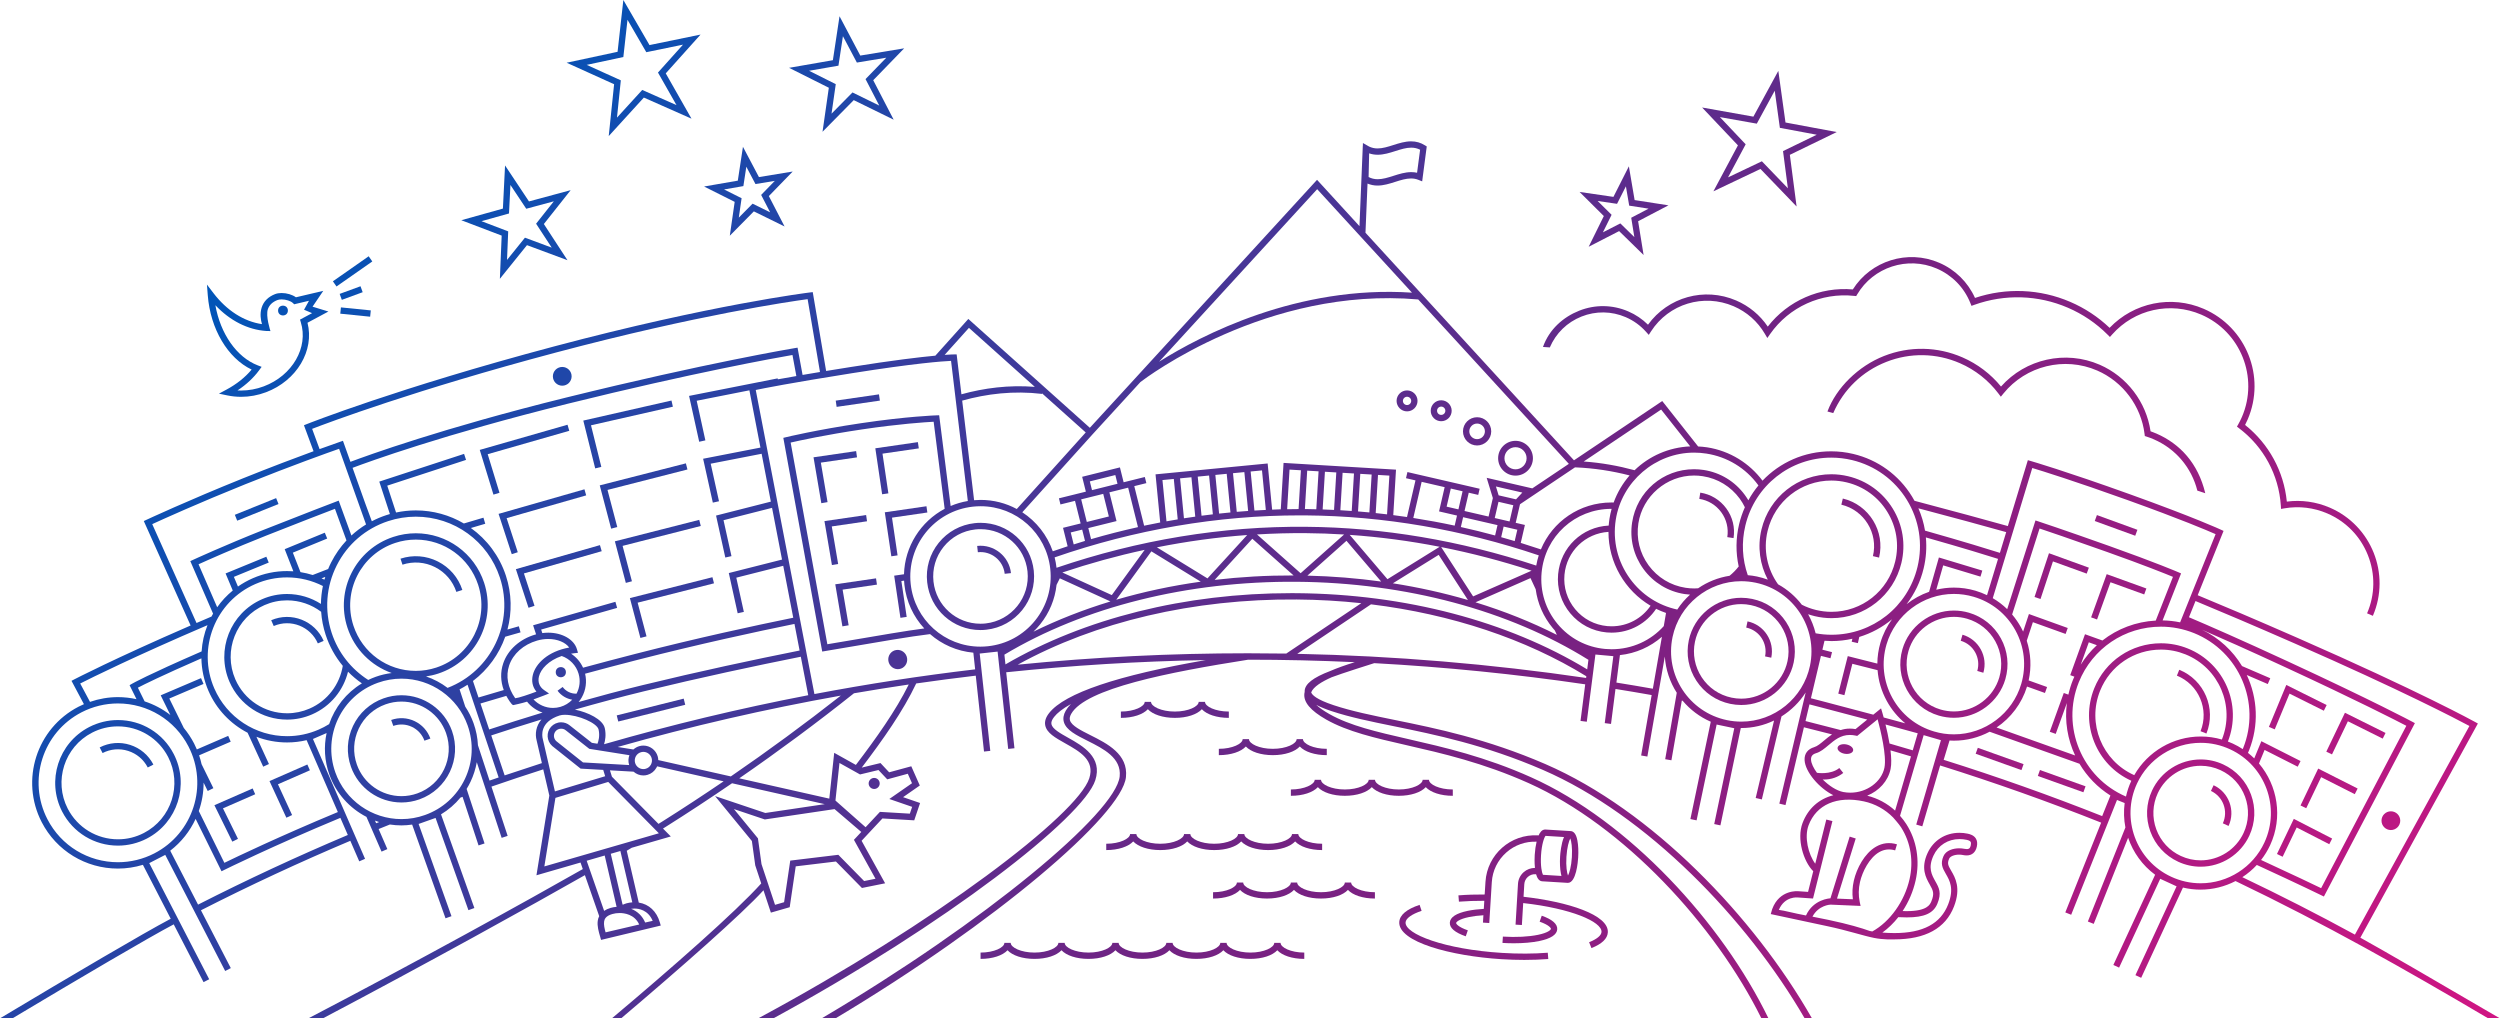 <?xml version="1.0" encoding="utf-8"?>
<!-- Generator: Adobe Illustrator 21.0.2, SVG Export Plug-In . SVG Version: 6.00 Build 0)  -->
<!DOCTYPE svg PUBLIC "-//W3C//DTD SVG 1.1//EN" "http://www.w3.org/Graphics/SVG/1.1/DTD/svg11.dtd">
<svg version="1.1" id="Layer_1" xmlns="http://www.w3.org/2000/svg" xmlns:xlink="http://www.w3.org/1999/xlink" x="0px" y="0px"
	 width="1000px" height="407.33px" viewBox="0 0 1000 407.33" style="enable-background:new 0 0 1000 407.33;" xml:space="preserve"
	>
<style type="text/css">
	.st0{fill:url(#SVGID_1_);}
	.st1{fill:url(#SVGID_2_);}
	.st2{fill:url(#SVGID_3_);}
	.st3{fill:url(#SVGID_4_);}
	.st4{fill:url(#SVGID_5_);}
	.st5{fill:url(#SVGID_6_);}
	.st6{fill:url(#SVGID_7_);}
	.st7{fill:url(#SVGID_8_);}
	.st8{fill:url(#SVGID_9_);}
	.st9{fill:url(#SVGID_10_);}
	.st10{fill:url(#SVGID_11_);}
	.st11{fill:url(#SVGID_12_);}
	.st12{fill:url(#SVGID_13_);}
	.st13{fill:url(#SVGID_14_);}
	.st14{fill:url(#SVGID_15_);}
	.st15{fill:url(#SVGID_16_);}
	.st16{fill:url(#SVGID_17_);}
	.st17{fill:url(#SVGID_18_);}
	.st18{fill:url(#SVGID_19_);}
	.st19{fill:url(#SVGID_20_);}
	.st20{fill:url(#SVGID_21_);}
	.st21{fill:url(#SVGID_22_);}
	.st22{fill:url(#SVGID_23_);}
	.st23{fill:url(#SVGID_24_);}
	.st24{fill:url(#SVGID_25_);}
	.st25{fill:url(#SVGID_26_);}
	.st26{fill:url(#SVGID_27_);}
	.st27{fill:url(#SVGID_28_);}
	.st28{fill:url(#SVGID_29_);}
	.st29{fill:url(#SVGID_30_);}
	.st30{fill:url(#SVGID_31_);}
	.st31{fill:url(#SVGID_32_);}
	.st32{fill:url(#SVGID_33_);}
	.st33{fill:url(#SVGID_34_);}
	.st34{fill:url(#SVGID_35_);}
	.st35{fill:url(#SVGID_36_);}
	.st36{fill:url(#SVGID_37_);}
	.st37{fill:url(#SVGID_38_);}
	.st38{fill:url(#SVGID_39_);}
	.st39{fill:url(#SVGID_40_);}
	.st40{fill:url(#SVGID_41_);}
	.st41{fill:url(#SVGID_42_);}
	.st42{fill:url(#SVGID_43_);}
	.st43{fill:url(#SVGID_44_);}
	.st44{fill:url(#SVGID_45_);}
	.st45{fill:url(#SVGID_46_);}
	.st46{fill:url(#SVGID_47_);}
	.st47{fill:url(#SVGID_48_);}
	.st48{fill:url(#SVGID_49_);}
	.st49{fill:url(#SVGID_50_);}
	.st50{fill:url(#SVGID_51_);}
	.st51{fill:url(#SVGID_52_);}
	.st52{fill:url(#SVGID_53_);}
	.st53{fill:url(#SVGID_54_);}
	.st54{fill:url(#SVGID_55_);}
	.st55{fill:url(#SVGID_56_);}
	.st56{fill:url(#SVGID_57_);}
	.st57{fill:url(#SVGID_58_);}
	.st58{fill:url(#SVGID_59_);}
	.st59{fill:url(#SVGID_60_);}
	.st60{fill:url(#SVGID_61_);}
	.st61{fill:url(#SVGID_62_);}
	.st62{fill:url(#SVGID_63_);}
	.st63{fill:url(#SVGID_64_);}
	.st64{fill:url(#SVGID_65_);}
	.st65{fill:url(#SVGID_66_);}
	.st66{fill:url(#SVGID_67_);}
	.st67{fill:url(#SVGID_68_);}
	.st68{fill:url(#SVGID_69_);}
	.st69{fill:url(#SVGID_70_);}
	.st70{fill:url(#SVGID_71_);}
	.st71{fill:url(#SVGID_72_);}
	.st72{fill:url(#SVGID_73_);}
	.st73{fill:url(#SVGID_74_);}
	.st74{fill:url(#SVGID_75_);}
	.st75{fill:url(#SVGID_76_);}
</style>
<g>
	<linearGradient id="SVGID_1_" gradientUnits="userSpaceOnUse" x1="173.842" y1="22.799" x2="830.667" y2="679.624">
		<stop  offset="0" style="stop-color:#0055B8"/>
		<stop  offset="0.5" style="stop-color:#732282"/>
		<stop  offset="1" style="stop-color:#E11383"/>
	</linearGradient>
	<polygon class="st0" points="370.94,205 370.58,202.5 353.92,204.92 356.53,222.52 359.03,222.15 356.8,207.06 	"/>
	<linearGradient id="SVGID_2_" gradientUnits="userSpaceOnUse" x1="339.19" y1="-142.549" x2="996.015" y2="514.276">
		<stop  offset="0" style="stop-color:#0055B8"/>
		<stop  offset="0.5" style="stop-color:#732282"/>
		<stop  offset="1" style="stop-color:#E11383"/>
	</linearGradient>
	<path class="st1" d="M680.11,197.05l-0.39,2.5c3.54,0.55,6.65,2.44,8.77,5.33c2.12,2.89,2.98,6.43,2.43,9.97l2.5,0.39
		c0.65-4.21-0.37-8.42-2.89-11.86C688.02,199.95,684.31,197.7,680.11,197.05z"/>
	<linearGradient id="SVGID_3_" gradientUnits="userSpaceOnUse" x1="365.45" y1="-168.809" x2="1022.275" y2="488.016">
		<stop  offset="0" style="stop-color:#0055B8"/>
		<stop  offset="0.5" style="stop-color:#732282"/>
		<stop  offset="1" style="stop-color:#E11383"/>
	</linearGradient>
	<path class="st2" d="M749.17,222.45l2.46,0.59c2.52-10.51-3.99-21.11-14.5-23.63l-0.59,2.46
		C745.69,204.06,751.36,213.29,749.17,222.45z"/>
	<linearGradient id="SVGID_4_" gradientUnits="userSpaceOnUse" x1="316.291" y1="-119.65" x2="973.116" y2="537.175">
		<stop  offset="0" style="stop-color:#0055B8"/>
		<stop  offset="0.5" style="stop-color:#732282"/>
		<stop  offset="1" style="stop-color:#E11383"/>
	</linearGradient>
	<path class="st3" d="M700.89,239.57c-1.45-0.3-2.94-0.46-4.41-0.46c-10.08,0-18.9,7.17-20.97,17.05
		c-1.17,5.61-0.09,11.33,3.04,16.13c3.13,4.79,7.95,8.08,13.55,9.25c1.45,0.3,2.94,0.46,4.41,0.46c10.08,0,18.9-7.17,20.97-17.05
		c1.17-5.61,0.09-11.33-3.04-16.13C711.31,244.03,706.5,240.74,700.89,239.57z M715.01,264.43c-1.82,8.72-9.6,15.04-18.49,15.04
		c-1.3,0-2.61-0.14-3.89-0.41c-4.94-1.03-9.19-3.93-11.96-8.16c-2.76-4.23-3.72-9.28-2.68-14.22c1.82-8.72,9.6-15.04,18.49-15.04
		c1.3,0,2.61,0.14,3.89,0.41c4.94,1.03,9.19,3.93,11.96,8.16S716.05,259.49,715.01,264.43z"/>
	<linearGradient id="SVGID_5_" gradientUnits="userSpaceOnUse" x1="317.584" y1="-120.943" x2="974.409" y2="535.882">
		<stop  offset="0" style="stop-color:#0055B8"/>
		<stop  offset="0.5" style="stop-color:#732282"/>
		<stop  offset="1" style="stop-color:#E11383"/>
	</linearGradient>
	<path class="st4" d="M741.24,300.28c0.26-1.01-0.89-2.12-2.6-2.49c-1.71-0.37-3.32,0.16-3.58,1.18c-0.27,1.02,0.91,2.14,2.62,2.5
		C739.39,301.82,740.98,301.29,741.24,300.28z"/>
	<linearGradient id="SVGID_6_" gradientUnits="userSpaceOnUse" x1="394.188" y1="-197.547" x2="1051.013" y2="459.278">
		<stop  offset="0" style="stop-color:#0055B8"/>
		<stop  offset="0.5" style="stop-color:#732282"/>
		<stop  offset="1" style="stop-color:#E11383"/>
	</linearGradient>
	<polygon class="st5" points="813.81,238.81 816.21,239.6 821.18,224.56 834.68,229.45 835.54,227.07 819.59,221.29 	"/>
	<linearGradient id="SVGID_7_" gradientUnits="userSpaceOnUse" x1="322.517" y1="-125.876" x2="979.342" y2="530.949">
		<stop  offset="0" style="stop-color:#0055B8"/>
		<stop  offset="0.5" style="stop-color:#732282"/>
		<stop  offset="1" style="stop-color:#E11383"/>
	</linearGradient>
	<path class="st6" d="M699.01,248.55l-0.52,2.48c5.26,1.1,8.64,6.27,7.54,11.53l2.48,0.52c0.67-3.21,0.05-6.49-1.74-9.23
		C704.98,251.1,702.22,249.22,699.01,248.55z"/>
	<linearGradient id="SVGID_8_" gradientUnits="userSpaceOnUse" x1="184.684" y1="11.957" x2="841.508" y2="668.783">
		<stop  offset="0" style="stop-color:#0055B8"/>
		<stop  offset="0.5" style="stop-color:#732282"/>
		<stop  offset="1" style="stop-color:#E11383"/>
	</linearGradient>
	<polygon class="st7" points="353,181.46 367.52,179.35 367.15,176.85 350.13,179.32 352.85,197.71 355.35,197.34 	"/>
	<linearGradient id="SVGID_9_" gradientUnits="userSpaceOnUse" x1="356.274" y1="-159.633" x2="1013.099" y2="497.192">
		<stop  offset="0" style="stop-color:#0055B8"/>
		<stop  offset="0.5" style="stop-color:#732282"/>
		<stop  offset="1" style="stop-color:#E11383"/>
	</linearGradient>
	<path class="st8" d="M802.14,271.67c1.6-5.5,0.97-11.29-1.78-16.31c-2.75-5.02-7.3-8.67-12.79-10.28
		c-1.97-0.57-3.99-0.86-6.02-0.86c-9.46,0-17.92,6.35-20.57,15.44c-3.31,11.35,3.23,23.28,14.57,26.59
		c1.96,0.57,3.99,0.86,6.02,0.86C791.03,287.11,799.49,280.76,802.14,271.67z M781.57,284.58c-1.79,0-3.57-0.26-5.31-0.76
		c-10.01-2.92-15.78-13.45-12.86-23.46c2.34-8.02,9.8-13.62,18.15-13.62c1.79,0,3.58,0.26,5.31,0.76c4.85,1.42,8.86,4.63,11.29,9.06
		c2.43,4.43,2.99,9.54,1.57,14.39C797.37,278.98,789.91,284.58,781.57,284.58z"/>
	<linearGradient id="SVGID_10_" gradientUnits="userSpaceOnUse" x1="362.266" y1="-165.625" x2="1019.091" y2="491.2">
		<stop  offset="0" style="stop-color:#0055B8"/>
		<stop  offset="0.5" style="stop-color:#732282"/>
		<stop  offset="1" style="stop-color:#E11383"/>
	</linearGradient>
	<path class="st9" d="M785,253.88l-0.71,2.43c2.5,0.73,4.56,2.39,5.81,4.67c1.25,2.28,1.54,4.92,0.81,7.41l2.43,0.71
		c0.92-3.15,0.56-6.46-1.02-9.34C790.74,256.89,788.14,254.8,785,253.88z"/>
	<linearGradient id="SVGID_11_" gradientUnits="userSpaceOnUse" x1="170.637" y1="26.004" x2="827.462" y2="682.829">
		<stop  offset="0" style="stop-color:#0055B8"/>
		<stop  offset="0.5" style="stop-color:#732282"/>
		<stop  offset="1" style="stop-color:#E11383"/>
	</linearGradient>
	<polygon class="st10" points="328.34,185.05 342.81,182.94 342.45,180.44 325.41,182.92 328.53,201.28 331.02,200.85 	"/>
	<linearGradient id="SVGID_12_" gradientUnits="userSpaceOnUse" x1="149.694" y1="46.947" x2="806.519" y2="703.772">
		<stop  offset="0" style="stop-color:#0055B8"/>
		<stop  offset="0.5" style="stop-color:#732282"/>
		<stop  offset="1" style="stop-color:#E11383"/>
	</linearGradient>
	<polygon class="st11" points="350.41,231.34 334.11,233.72 336.96,250.54 339.46,250.12 337.04,235.85 350.78,233.85 	"/>
	<linearGradient id="SVGID_13_" gradientUnits="userSpaceOnUse" x1="34.66" y1="161.981" x2="691.485" y2="818.806">
		<stop  offset="0" style="stop-color:#0055B8"/>
		<stop  offset="0.5" style="stop-color:#732282"/>
		<stop  offset="1" style="stop-color:#E11383"/>
	</linearGradient>
	<path class="st12" d="M165.85,288.46c-2.96-1.41-6.29-1.57-9.38-0.47l0.85,2.38c2.45-0.87,5.1-0.74,7.45,0.38
		c2.35,1.12,4.13,3.08,5,5.53l2.38-0.85C171.05,292.34,168.82,289.87,165.85,288.46z"/>
	<linearGradient id="SVGID_14_" gradientUnits="userSpaceOnUse" x1="31.754" y1="164.887" x2="688.579" y2="821.712">
		<stop  offset="0" style="stop-color:#0055B8"/>
		<stop  offset="0.5" style="stop-color:#732282"/>
		<stop  offset="1" style="stop-color:#E11383"/>
	</linearGradient>
	<path class="st13" d="M108.48,248.09l1.01,2.32c6.78-2.95,14.7,0.17,17.65,6.95l2.32-1.01
		C125.95,248.3,116.54,244.59,108.48,248.09z"/>
	<linearGradient id="SVGID_15_" gradientUnits="userSpaceOnUse" x1="116.463" y1="80.178" x2="773.288" y2="737.003">
		<stop  offset="0" style="stop-color:#0055B8"/>
		<stop  offset="0.5" style="stop-color:#732282"/>
		<stop  offset="1" style="stop-color:#E11383"/>
	</linearGradient>
	<circle class="st14" cx="349.67" cy="313.38" r="2.21"/>
	<linearGradient id="SVGID_16_" gradientUnits="userSpaceOnUse" x1="70.088" y1="126.553" x2="726.913" y2="783.378">
		<stop  offset="0" style="stop-color:#0055B8"/>
		<stop  offset="0.5" style="stop-color:#732282"/>
		<stop  offset="1" style="stop-color:#E11383"/>
	</linearGradient>
	<path class="st15" d="M175.16,224.6c-4.67-2.36-9.99-2.76-14.96-1.13l0.79,2.4c4.33-1.42,8.96-1.08,13.03,0.98
		c4.07,2.06,7.1,5.58,8.52,9.91l2.4-0.79C183.31,231,179.83,226.96,175.16,224.6z"/>
	<linearGradient id="SVGID_17_" gradientUnits="userSpaceOnUse" x1="28.841" y1="167.8" x2="685.666" y2="824.625">
		<stop  offset="0" style="stop-color:#0055B8"/>
		<stop  offset="0.5" style="stop-color:#732282"/>
		<stop  offset="1" style="stop-color:#E11383"/>
	</linearGradient>
	<path class="st16" d="M160.59,278.1c-2.45,0-4.87,0.42-7.19,1.25c-5.4,1.92-9.72,5.83-12.18,11c-2.46,5.17-2.75,10.99-0.83,16.39
		c3.04,8.53,11.15,14.25,20.2,14.25c2.45,0,4.87-0.42,7.19-1.25c11.14-3.97,16.97-16.26,13.01-27.39
		C177.75,283.83,169.64,278.1,160.59,278.1z M166.93,317.36c-2.05,0.73-4.19,1.1-6.34,1.1c-7.98,0-15.14-5.05-17.82-12.57
		c-1.7-4.76-1.44-9.89,0.73-14.46c2.17-4.56,5.98-8.01,10.74-9.7c2.05-0.73,4.19-1.1,6.35-1.1c7.98,0,15.14,5.05,17.82,12.57
		C181.91,303.03,176.76,313.87,166.93,317.36z"/>
	<linearGradient id="SVGID_18_" gradientUnits="userSpaceOnUse" x1="401.481" y1="-204.841" x2="1058.306" y2="451.984">
		<stop  offset="0" style="stop-color:#0055B8"/>
		<stop  offset="0.5" style="stop-color:#732282"/>
		<stop  offset="1" style="stop-color:#E11383"/>
	</linearGradient>
	<polygon class="st17" points="857.68,237.78 858.55,235.4 842.68,229.66 836.44,246.94 838.82,247.8 844.2,232.9 	"/>
	<linearGradient id="SVGID_19_" gradientUnits="userSpaceOnUse" x1="185.628" y1="11.013" x2="842.453" y2="667.838">
		<stop  offset="0" style="stop-color:#0055B8"/>
		<stop  offset="0.5" style="stop-color:#732282"/>
		<stop  offset="1" style="stop-color:#E11383"/>
	</linearGradient>
	<path class="st18" d="M390.87,218.37l0.27,2.52c5.34-0.59,10.16,3.29,10.74,8.63l2.51-0.27
		C403.67,222.52,397.6,217.64,390.87,218.37z"/>
	<linearGradient id="SVGID_20_" gradientUnits="userSpaceOnUse" x1="160.118" y1="36.523" x2="816.943" y2="693.347">
		<stop  offset="0" style="stop-color:#0055B8"/>
		<stop  offset="0.5" style="stop-color:#732282"/>
		<stop  offset="1" style="stop-color:#E11383"/>
	</linearGradient>
	<polygon class="st19" points="332.71,210.57 346.81,208.51 346.45,206.01 329.78,208.44 332.77,226.02 335.26,225.59 	"/>
	<linearGradient id="SVGID_21_" gradientUnits="userSpaceOnUse" x1="179.131" y1="17.51" x2="835.956" y2="674.335">
		<stop  offset="0" style="stop-color:#0055B8"/>
		<stop  offset="0.5" style="stop-color:#732282"/>
		<stop  offset="1" style="stop-color:#E11383"/>
	</linearGradient>
	<path class="st20" d="M413.51,228.26c-1.18-10.91-10.34-19.13-21.29-19.13c-0.78,0-1.56,0.04-2.34,0.13
		c-5.69,0.62-10.81,3.42-14.4,7.88c-3.59,4.46-5.23,10.06-4.61,15.75c1.18,10.91,10.34,19.13,21.29,19.13
		c0.78,0,1.56-0.04,2.34-0.13C406.27,250.62,414.79,240.02,413.51,228.26z M394.24,249.38c-0.69,0.08-1.38,0.11-2.07,0.11
		c-9.66,0-17.73-7.25-18.78-16.87c-0.55-5.02,0.9-9.96,4.06-13.89c3.17-3.94,7.68-6.41,12.7-6.95c0.69-0.08,1.38-0.11,2.07-0.11
		c9.66,0,17.73,7.25,18.78,16.87C412.12,238.9,404.61,248.25,394.24,249.38z"/>
	<linearGradient id="SVGID_22_" gradientUnits="userSpaceOnUse" x1="396.757" y1="-200.117" x2="1053.582" y2="456.709">
		<stop  offset="0" style="stop-color:#0055B8"/>
		<stop  offset="0.5" style="stop-color:#732282"/>
		<stop  offset="1" style="stop-color:#E11383"/>
	</linearGradient>
	<path class="st21" d="M871.7,267.91l-0.94,2.35c8.73,3.52,12.98,13.49,9.46,22.22l2.35,0.94
		C886.6,283.4,881.73,271.95,871.7,267.91z"/>
	<linearGradient id="SVGID_23_" gradientUnits="userSpaceOnUse" x1="309.778" y1="-113.137" x2="966.603" y2="543.688">
		<stop  offset="0" style="stop-color:#0055B8"/>
		<stop  offset="0.5" style="stop-color:#732282"/>
		<stop  offset="1" style="stop-color:#E11383"/>
	</linearGradient>
	<path class="st22" d="M606.21,190.25c3.84,0,6.96-3.12,6.96-6.96c0-3.84-3.12-6.96-6.96-6.96c-3.84,0-6.96,3.12-6.96,6.96
		C599.25,187.13,602.37,190.25,606.21,190.25z M606.21,178.87c2.44,0,4.43,1.99,4.43,4.43c0,2.44-1.99,4.43-4.43,4.43
		s-4.43-1.99-4.43-4.43C601.78,180.85,603.77,178.87,606.21,178.87z"/>
	<linearGradient id="SVGID_24_" gradientUnits="userSpaceOnUse" x1="145.962" y1="50.678" x2="802.787" y2="707.504">
		<stop  offset="0" style="stop-color:#0055B8"/>
		<stop  offset="0.5" style="stop-color:#732282"/>
		<stop  offset="1" style="stop-color:#E11383"/>
	</linearGradient>
	<path class="st23" d="M359.68,267.63c2.06-0.3,3.47-2.24,3.16-4.35c-0.31-2.11-2.25-3.59-4.33-3.28c-2.07,0.3-3.49,2.27-3.16,4.38
		C355.69,266.48,357.62,267.93,359.68,267.63z"/>
	<linearGradient id="SVGID_25_" gradientUnits="userSpaceOnUse" x1="189.758" y1="6.883" x2="846.583" y2="663.708">
		<stop  offset="0" style="stop-color:#0055B8"/>
		<stop  offset="0.5" style="stop-color:#732282"/>
		<stop  offset="1" style="stop-color:#E11383"/>
	</linearGradient>
	<polygon class="st24" points="351.95,160.24 351.59,157.74 334.29,160.25 334.65,162.75 	"/>
	<linearGradient id="SVGID_26_" gradientUnits="userSpaceOnUse" x1="304.411" y1="-107.77" x2="961.236" y2="549.055">
		<stop  offset="0" style="stop-color:#0055B8"/>
		<stop  offset="0.5" style="stop-color:#732282"/>
		<stop  offset="1" style="stop-color:#E11383"/>
	</linearGradient>
	<path class="st25" d="M576.48,168.49c2.31,0,4.19-1.88,4.19-4.19c0-2.31-1.88-4.19-4.19-4.19s-4.19,1.88-4.19,4.19
		C572.29,166.61,574.17,168.49,576.48,168.49z M576.48,162.64c0.91,0,1.66,0.74,1.66,1.66s-0.74,1.66-1.66,1.66
		s-1.66-0.74-1.66-1.66S575.56,162.64,576.48,162.64z"/>
	<linearGradient id="SVGID_27_" gradientUnits="userSpaceOnUse" x1="307.472" y1="-110.831" x2="964.297" y2="545.994">
		<stop  offset="0" style="stop-color:#0055B8"/>
		<stop  offset="0.5" style="stop-color:#732282"/>
		<stop  offset="1" style="stop-color:#E11383"/>
	</linearGradient>
	<path class="st26" d="M590.84,178.19c3.11,0,5.65-2.53,5.65-5.65s-2.53-5.65-5.65-5.65s-5.65,2.53-5.65,5.65
		S587.73,178.19,590.84,178.19z M590.84,169.42c1.72,0,3.12,1.4,3.12,3.12s-1.4,3.12-3.12,3.12s-3.12-1.4-3.12-3.12
		S589.12,169.42,590.84,169.42z"/>
	<linearGradient id="SVGID_28_" gradientUnits="userSpaceOnUse" x1="135.505" y1="61.136" x2="792.33" y2="717.961">
		<stop  offset="0" style="stop-color:#0055B8"/>
		<stop  offset="0.5" style="stop-color:#732282"/>
		<stop  offset="1" style="stop-color:#E11383"/>
	</linearGradient>
	<circle class="st27" cx="224.9" cy="150.53" r="3.75"/>
	<linearGradient id="SVGID_29_" gradientUnits="userSpaceOnUse" x1="-34.657" y1="231.298" x2="622.168" y2="888.122">
		<stop  offset="0" style="stop-color:#0055B8"/>
		<stop  offset="0.5" style="stop-color:#732282"/>
		<stop  offset="1" style="stop-color:#E11383"/>
	</linearGradient>
	<path class="st28" d="M69.5,301.62c-4.33-8.39-12.89-13.6-22.33-13.6c-3.97,0-7.94,0.97-11.5,2.8
		c-12.3,6.35-17.15,21.53-10.8,33.83c4.33,8.39,12.89,13.6,22.33,13.6c3.97,0,7.94-0.97,11.5-2.8C71,329.1,75.85,313.92,69.5,301.62
		z M57.54,333.2c-3.24,1.67-6.72,2.52-10.34,2.52c-8.5,0-16.19-4.69-20.09-12.23c-5.71-11.06-1.35-24.71,9.71-30.42
		c3.24-1.67,6.72-2.52,10.34-2.52c8.5,0,16.19,4.69,20.09,12.23C72.96,313.84,68.6,327.49,57.54,333.2z"/>
	<linearGradient id="SVGID_30_" gradientUnits="userSpaceOnUse" x1="171.941" y1="24.7" x2="828.766" y2="681.525">
		<stop  offset="0" style="stop-color:#0055B8"/>
		<stop  offset="0.5" style="stop-color:#732282"/>
		<stop  offset="1" style="stop-color:#E11383"/>
	</linearGradient>
	<path class="st29" d="M69.49,369.74l11.93,23.12l2.25-1.16L59.7,345.25l6.4-3.3l23.97,46.45l2.25-1.16l-11.94-23.13
		c19.61-9.99,39.54-19.26,59.75-27.79l3.57,8.22l2.32-1.01l-20.84-47.94l5.46-2.37c-1.14,5.36-0.87,11.08,1.1,16.6
		c2.66,7.48,8.07,13.44,14.84,16.93l6.04,13.9l2.32-1.01l-3.49-8.03c1.5-0.61,3-1.21,4.5-1.81c1.52,0.23,3.06,0.36,4.63,0.36
		c1.44,0,2.86-0.13,4.28-0.33l13.35,37.49l2.38-0.85l-13.14-36.89l3.38-1.2c0,0,0.01,0,0.01,0c0.01,0,0.01,0,0.02-0.01l3.37-1.2
		l13.14,36.89l2.38-0.85l-13.34-37.47c2.96-1.78,5.59-4.05,7.78-6.71c0.28-0.1,0.56-0.2,0.84-0.3l6.39,19.44l2.4-0.79l-7.17-21.81
		c0.57-0.93,1.1-1.89,1.57-2.89c1.19-2.51,2.02-5.14,2.5-7.8l9.94,30.26l2.4-0.79l-6.48-19.71c6.88-2.38,13.79-4.68,20.72-6.9
		l2.43,10.48l-5.15,31.89l17.63-5.1l0.91,2.62c-21.44,12.22-67.04,37.43-109.76,59.7h5.81c41.08-21.63,84.68-45.82,104.79-57.27
		l5.72,16.41c-0.29,0.56-0.49,1.17-0.58,1.85c-0.29,2.06,0.36,4.31,1,6.49l0.33,1.15l23.87-5.74l-0.37-1.29
		c-1.28-4.41-4.36-7.26-8.42-7.9l-4.81-20.73c0.67-0.4,1.33-0.8,2-1.2l15.62-4.52l-3.12-3.16c0.31-0.19,0.62-0.38,0.93-0.58
		c8.99-5.66,17.89-11.52,26.69-17.54l37.07,8.36l-23.76,3.53l-20.11-6.76l14.73,17.97l1.34,9.72l2.4,7.25
		c-10.18,11.35-35.66,33.73-59.77,53.99h3.7c23.75-20.11,48.41-41.81,56.97-51.25l2.96,8.94l7.53-2.17l2.41-16.34l16.08-1.94
		l10.41,10.59l9.27-1.87l-9.41-17.01l8.33-8.93l12.72,0.75l2.34-6.93l-6.8-2.34l6.69-4.66l-3.41-7.69l-8.85,2.41l-3.47-3.7
		l-7.5,1.82c8.52-11.22,16.56-22.59,21.79-33.66c7.92-1.14,15.86-2.18,23.82-3.12l3.3,30.36l2.51-0.27l-4.23-38.93l3.58-0.39l0,0
		l0,0l3.58-0.39l4.23,38.93l2.51-0.27l-3.3-30.39c26.44-2.76,53.07-4.4,79.82-4.88c-35.33,6.13-56.38,13.24-62.64,21.17
		c-1.35,1.71-1.88,3.37-1.57,4.94c0.6,3.04,4.02,4.96,7.97,7.18c5.89,3.31,11.98,6.73,9.65,13.99
		c-4.65,14.47-61.14,57.71-132.47,96.05h6.06c69.48-37.83,124.03-80.37,128.82-95.27c2.97-9.23-5-13.7-10.82-16.97
		c-3.27-1.83-6.35-3.57-6.73-5.46c-0.16-0.82,0.19-1.76,1.07-2.88c1.22-1.55,3.32-3.29,6.74-5.17c-0.88,0.88-1.58,1.78-2.11,2.71
		c-0.9,1.59-1.14,3.13-0.7,4.57c0.97,3.18,4.9,5.15,9.45,7.43c6.38,3.2,13.61,6.83,12.85,14.25c-1.49,14.51-53.65,58.1-119.25,96.8
		h5.54c64.13-38.32,114.67-81.41,116.22-96.54c0.94-9.16-7.47-13.38-14.23-16.77c-3.86-1.94-7.51-3.77-8.16-5.91
		c-0.23-0.76-0.07-1.61,0.48-2.59c5.75-10.17,39-16.67,70.79-21.68c14.25,0,28.47,0.33,42.65,0.99c-3.83,1.19-7.07,2.35-9.76,3.51
		c-6.98,2.65-10.18,5.21-10.29,8.02c0,0.12,0.01,0.23,0.01,0.35c-0.05,0.21-0.1,0.42-0.12,0.63c-0.44,3.45,2.43,6.86,8.75,10.45
		c8.57,4.85,19.48,7.35,32.1,10.24c14.37,3.29,30.65,7.02,48.9,15.2c38.01,17.05,74.56,56.71,93.07,94.09h2.82
		c-18.59-38.3-55.85-78.9-94.85-96.4c-18.47-8.29-34.89-12.04-49.37-15.36c-12.43-2.85-23.17-5.31-31.42-9.98
		c-2.25-1.27-4.01-2.51-5.26-3.69c1.61,0.86,3.65,1.7,6.15,2.53c7.39,2.45,15.57,4.12,25.05,6.06c16.18,3.31,36.32,7.42,59.39,17.41
		c41.63,18.02,81.82,59.77,104.79,99.43h2.92c-23.13-40.6-64.08-83.3-106.7-101.75c-23.31-10.09-43.59-14.24-59.89-17.56
		c-9.4-1.92-17.52-3.58-24.76-5.98c-6.97-2.31-8.64-4.14-8.97-5.12c0.86-2.2,4.17-4.27,8.22-6.06c3.59-1.38,16.62-5.53,17-5.63
		c28.33,1.54,56.48,4.37,84.39,8.47l-1.88,14.64l2.51,0.32l3.45-26.88l7.17,0.65l-3.44,26.79l2.51,0.32l1.79-13.99
		c4.83,0.77,9.65,1.59,14.47,2.44l-4.21,24.17l2.49,0.43l6.98-40.01c0.35,5.23,2.03,10.2,4.78,14.49l-4.63,26.58l2.49,0.43
		l4.16-23.88c0.11,0.02,0.22,0.04,0.33,0.06c3,3.57,6.82,6.48,11.25,8.4l-8.15,38.93l2.48,0.52l8.02-38.33l7.05,1.48l-8.02,38.33
		l2.48,0.52l8.15-38.93c0.06,0,0.11,0,0.17,0c4.65,0,9.12-1.08,13.13-3l-7.34,30.98l2.46,0.58l7.86-33.2
		c3.87-2.42,7.19-5.69,9.67-9.57l-10.53,44.45l2.46,0.58l7.37-31.12c3.75,0.93,7.5,1.87,11.24,2.85c-1.15,0.77-2.17,1.63-3.11,2.41
		c-1.41,1.18-2.74,2.31-4.02,2.69c-2.61,0.78-3.97,2.62-3.84,5.18c0.24,4.76,5.86,11.25,11.5,14.04
		c-5.79,1.51-10.13,5.33-12.33,11.17c-2.37,6.31,0.36,15.33,4.29,19.23l-2.07,8.27l-3.82-0.26c-0.08-0.01-7.6-0.84-10.54,7.18
		l-0.56,1.96c0,0,6.74,1.47,22.54,4.82c8.42,1.78,14.18,3.79,18.76,4.71c3.86,0.77,7.12,0.59,8.09,0.59
		c12.47,0,20.51-4.42,23.89-13.13c2.89-7.44,0.49-11.58-1.1-14.31c-1.3-2.24-1.63-2.96-0.83-4.84c0.4-0.94,2.08-1.62,3.99-1.62
		c0.5,0,0.98,0.05,1.43,0.14c0.61,0.12,1.11,0.18,1.59,0.18c2.12,0,3.57-1.25,4.06-3.51c0.29-1.31,0.15-2.43-0.42-3.31
		c-0.81-1.25-2.24-1.68-3.25-1.89c-1.09-0.23-2.2-0.34-3.29-0.34c-5.65,0-10.41,3.03-12.74,8.1c-2.79,6.07-0.68,9.83,0.86,12.57
		c1.33,2.37,1.99,3.55,0.65,6.77c-0.53,1.26-1.62,3.89-9.87,3.89c-0.51,0-1.06-0.01-1.62-0.03c2.4-3.64,4.2-7.8,5.19-12.18
		c1.8-8.02,0.48-16.06-3.72-22.63c-0.75-1.17-1.6-2.25-2.5-3.28l9.45-32.28l3.44,1.01c0,0,0.01,0,0.01,0c0,0,0.01,0,0.01,0
		l3.45,1.01l-9.88,33.75l2.43,0.71l7.13-24.35c21.74,6.82,43.22,14.44,64.41,22.87l-14.34,35.91l2.35,0.94l18.33-45.92l3.06,1.23
		c-0.43,3.29-0.32,6.58,0.3,9.77l-15.02,37.62l2.35,0.94l13.76-34.45c1.98,5.81,5.67,11.03,10.8,14.8l-16.71,36.09l2.3,1.06
		l16.45-35.53l3.22,1.49c0.02,0.01,0.03,0.02,0.05,0.02c0.01,0.01,0.03,0.01,0.05,0.02l3.22,1.49l-16.46,35.53l2.3,1.06l16.71-36.1
		c2.29,0.54,4.64,0.83,7.02,0.83c4.96,0,9.74-1.23,14.01-3.43c35.9,17.2,67.95,35.36,101.06,54.91h4.68
		c-24.52-14.36-48.15-28.06-55.81-32.26l47.01-85.67l-1.1-0.61c-0.21-0.12-21.92-12.1-71.17-33.7c-16.64-7.3-29.73-12.85-39.8-17.01
		l10.34-25.72l-1.09-0.51c-0.1-0.05-10.32-4.79-36.36-14.15c-26.01-9.35-39.49-13.26-39.63-13.29l-1.2-0.35l-8,26.36
		c-9.16-2.56-21.36-5.89-37.34-10.11c-0.31-0.57-0.63-1.13-0.97-1.68c-5.3-8.64-13.65-14.7-23.51-17.06
		c-2.91-0.7-5.9-1.05-8.87-1.05c-10.7,0-20.49,4.43-27.45,11.74c-5.18-6.92-12.96-11.91-22.17-13.34c-1.19-0.18-2.38-0.28-3.58-0.34
		l-14.35-18.17l-35.31,23.71l-83.4-91.03l0.82-19.67c1.25,0.52,2.56,0.8,3.99,0.8c0,0,0,0,0,0c2.43,0,4.8-0.75,7.09-1.48
		c2.2-0.7,4.29-1.36,6.33-1.36c1.06,0,2.01,0.18,2.93,0.55l1.52,0.61l0.21-1.63c0.5-3.9,1.01-7.75,1.51-11.53l0.11-0.8l-0.68-0.43
		c-1.71-1.09-3.54-1.62-5.59-1.62c-2.43,0-4.8,0.75-7.09,1.48c-2.2,0.7-4.29,1.36-6.33,1.36c-1.22,0-2.33-0.26-3.37-0.76l-2.47-1.41
		l-0.03,1.16l-0.02,0l-1.33,32.09l-16.97-18.53l-90.88,99.19l-48.61-43.54l-13.19,14.69c-6.18,0.57-16.79,1.82-33.89,4.54
		c-3.56,0.57-6.81,1.09-9.8,1.58l-5.35-31.54l-1.2,0.14c-0.38,0.05-39.25,4.82-102.1,21.54c-62.85,16.71-98.72,30.97-99.08,31.11
		l-1.14,0.46l3.84,10.39c-6.96,2.55-16.87,6.28-28.26,10.86c-22.09,8.89-38.35,16.47-38.51,16.54l-1.13,0.53l18.73,41.78
		c-30.86,13.4-46.33,21.45-46.52,21.54l-1.13,0.59l4.97,9.34c-0.73,0.31-1.45,0.65-2.15,1.01c-16.8,8.67-23.41,29.38-14.74,46.18
		c5.91,11.45,17.59,18.57,30.49,18.57c3.37,0,6.75-0.51,9.99-1.5l11.13,21.57C57.48,373.2,28.44,390.31,0,407.33h4.99
		C32.18,391.08,59.52,374.99,69.49,369.74z M547.66,61.34c1.07,0.37,2.2,0.56,3.41,0.56c2.43,0,4.8-0.75,7.09-1.48
		c2.2-0.7,4.28-1.36,6.33-1.36c1.28,0,2.45,0.27,3.55,0.83c-0.4,3.03-0.8,6.1-1.21,9.21c-0.75-0.17-1.52-0.25-2.34-0.25
		c-2.43,0-4.8,0.75-7.09,1.48c-2.2,0.7-4.29,1.36-6.33,1.36c0,0,0,0,0,0c-1.31,0-2.51-0.29-3.63-0.88L547.66,61.34z M139.13,333.99
		c-20.27,8.56-40.25,17.85-59.91,27.86l-11.13-21.57c4.45-3.43,7.89-7.82,10.16-12.73l10.36,20.96l1.13-0.56
		c0.19-0.09,19.19-9.5,46.41-20.81L139.13,333.99z M135.14,324.82c-23.5,9.77-40.89,18.12-45.39,20.31l-10.23-20.72
		c1.27-3.63,1.93-7.47,1.92-11.36l1.64,3.34l2.27-1.12l-4.72-9.6c-0.26-1.19-0.59-2.37-0.99-3.54l12.64-5.46l-1-2.32l-12.54,5.42
		c-0.34-0.8-0.7-1.59-1.1-2.37c-1.16-2.25-2.55-4.32-4.12-6.22l-5.79-11.77l13.67-5.83l-0.99-2.33l-16.13,6.88l3.87,7.88
		c-3.09-2.39-6.57-4.24-10.3-5.46l-2.7-5.47c2.38-1.25,9.32-4.71,25.41-11.74c0.08,4.36,0.99,8.78,2.83,13.02
		c3.2,7.37,8.81,13.19,15.65,16.74l6.24,13.57l2.3-1.06l-5.01-10.9c3.85,1.48,8,2.27,12.28,2.27c2.65,0,5.25-0.31,7.8-0.92
		L135.14,324.82z M131.65,289.65c-1.32,0.82-2.71,1.55-4.16,2.18c-4.03,1.75-8.28,2.64-12.64,2.64c-12.65,0-24.09-7.5-29.13-19.1
		c-6.98-16.05,0.41-34.79,16.46-41.77c4.03-1.75,8.28-2.64,12.64-2.64c5.09,0,9.98,1.23,14.34,3.44c-0.49,2.36-0.76,4.76-0.79,7.17
		c-3.96-2.54-8.64-3.97-13.55-3.97c-3.45,0-6.81,0.7-10,2.09c-12.7,5.52-18.54,20.34-13.02,33.04c3.99,9.18,13.03,15.11,23.04,15.11
		c3.45,0,6.81-0.7,10-2.09c7.47-3.25,12.56-9.71,14.37-17.07c1.69,1.73,3.55,3.29,5.53,4.66c0,0.01-0.01,0.02-0.01,0.03
		C138.48,277.14,133.93,282.98,131.65,289.65z M278.68,160.3l21.08-4.17l4.42,22.9l-22.93,4.47l3.88,17.55l2.47-0.55l-3.32-15.02
		l20.37-3.97l3.69,19.14l-21.92,5.58l3.7,16.78l2.47-0.55l-3.18-14.38l19.41-4.94l3.99,20.69l-21.29,5.39l3.55,16.09l2.47-0.55
		l-3.02-13.69l18.77-4.75l4.01,20.77c-15.42,3.14-38.36,8.1-63.1,14.45c-7.29,1.87-14.31,3.73-20.98,5.54
		c-1.04-2.31-2.72-4.24-4.79-5.61c0.42-0.07,0.84-0.13,1.27-0.18l1.49-0.17l-0.42-1.44c-1.13-3.89-5.85-6.61-11.48-6.61
		c-0.79,0-1.58,0.06-2.37,0.16l-0.46-1.41l30.39-8.67l-0.69-2.43l-32.92,9.39l1.19,3.63c-0.09,0.03-0.19,0.04-0.28,0.07
		c-6.24,1.81-11.06,6.13-12.88,11.58c-1.16,3.46-1.06,7.11,0.23,10.63c-3.7,1.08-7.09,2.08-10.1,2.98l-2.22-6.61
		c6-4.54,10.46-10.74,12.91-17.7l6.13-1.75l-0.69-2.43l-4.55,1.3c1.83-6.86,1.76-14.31-0.62-21.54c-2.6-7.9-7.59-14.49-14.01-19.07
		l5.75-1.7l-0.72-2.43l-7.83,2.32c-5.69-3.35-12.29-5.23-19.23-5.23c-2.66,0-5.3,0.29-7.9,0.84l-3.52-10.74l31.52-10.3l-0.79-2.41
		l-33.92,11.09l4.25,12.97c-0.5,0.14-0.99,0.29-1.49,0.46c-2,0.66-3.91,1.47-5.74,2.43l-2.71-7.37l-4.99-14
		c6.36-2.4,36.29-13.33,86.03-25.63c50.23-12.43,83.31-18.37,89.93-19.51l1.55,8.43c-2.86,0.5-5.32,0.93-7.4,1.31l-0.08-0.38
		l-35.43,7.01l4.05,18.34l2.47-0.55L278.68,160.3z M251.61,305.85c0.02,0.06,0.05,0.11,0.07,0.17l-18.48-1.05l-10.66-8.49
		c-1.19-1.06-1.29-2.89-0.23-4.07c1.02-1.14,2.93-1.25,4.07-0.23l0,0l9.33,7.35l16.05,2.55
		C251.31,303.29,251.25,304.6,251.61,305.85z M241.92,291.29c-0.78-3.54-6.73-6.38-11.96-7.44c8.84-2.53,18.13-5.02,27.69-7.35
		c22.67-5.52,44.68-10.21,62.67-13.81l2.97,15.39c-27.54,5.3-54.79,11.85-81.67,19.61C242.08,296.23,242.51,293.97,241.92,291.29z
		 M228.89,279.88c-1.28,1.34-2.9,2.34-4.73,2.87c-0.97,0.28-1.97,0.42-2.97,0.42h0c-3.01,0-5.81-1.29-7.79-3.4
		c1.83-0.65,3.41-1.27,4.01-1.5l2.21-0.87l-1.96-1.35c-1.89-1.3-2.63-3.26-2.07-5.5c0.74-2.95,3.83-6.34,9.1-8.15
		c3.2,1.12,5.78,3.74,6.75,7.11c0.78,2.68,0.48,5.5-0.83,7.96c-2.16,0.08-4.26-0.92-5.55-2.68l-2.04,1.5
		C224.46,278.23,226.58,279.49,228.89,279.88z M214.57,276.65c-3.11,1.16-7.01,2.5-8.48,2.65c-3-4.21-3.86-8.85-2.43-13.12
		c1.56-4.66,5.74-8.38,11.19-9.95c1.47-0.42,2.96-0.64,4.45-0.64c3.68,0,6.92,1.38,8.38,3.43c-8.52,1.51-13.43,6.45-14.54,10.92
		C212.51,272.47,213.03,274.82,214.57,276.65z M205.31,282.04c0,0,3.49-0.73,5.51-1.38c1.6,2.02,3.76,3.54,6.2,4.37
		c-7.62,2.31-14.79,4.59-21.34,6.76l-3.49-10.39c3.08-0.92,6.54-1.94,10.33-3.05C203.05,279.31,204.64,282.04,205.31,282.04z
		 M231.24,278.71L231.24,278.71L231.24,278.71L231.24,278.71z M257.05,274.05c-8.8,2.14-17.38,4.43-25.6,6.75
		c0.48-0.6,0.93-1.24,1.31-1.93c1.59-2.89,2.03-6.2,1.28-9.39c6.61-1.79,13.57-3.64,20.8-5.49c24.68-6.33,47.56-11.28,62.95-14.42
		l2.05,10.64C301.81,263.81,279.76,268.51,257.05,274.05z M155.26,208.45c3.59-1.18,7.32-1.78,11.06-1.78
		c15.33,0,28.85,9.79,33.64,24.37c5.91,17.99-3.44,37.4-20.93,44.11c-2.6-1.97-5.51-3.52-8.62-4.58c1.65-0.24,3.29-0.61,4.89-1.14
		c15.07-4.95,23.31-21.25,18.35-36.32c-3.89-11.84-14.88-19.8-27.33-19.8c-3.05,0-6.07,0.49-8.99,1.45
		c-15.07,4.95-23.31,21.25-18.35,36.32c2.84,8.65,9.48,15.21,17.7,18.13c-2.16,0.28-4.29,0.76-6.36,1.5
		c-1.04,0.37-2.05,0.8-3.03,1.27c-6.73-4.29-12-10.83-14.62-18.82c-2.95-8.99-2.23-18.59,2.04-27.03
		C138.97,217.68,146.27,211.41,155.26,208.45z M166.31,268.35c-11.36,0-21.38-7.26-24.93-18.06c-4.52-13.75,2.99-28.61,16.74-33.13
		c2.66-0.88,5.42-1.32,8.2-1.32c11.36,0,21.38,7.26,24.93,18.06c4.52,13.75-2.99,28.61-16.74,33.13
		C171.85,267.91,169.09,268.35,166.31,268.35z M130.27,253.95c1.52,4.63,3.87,8.8,6.84,12.39c-1.2,7.32-5.98,13.92-13.27,17.09
		c-2.87,1.25-5.89,1.88-8.99,1.88c-9,0-17.13-5.33-20.72-13.58c-4.96-11.42,0.29-24.75,11.71-29.71c2.87-1.25,5.89-1.88,8.99-1.88
		c5.03,0,9.78,1.67,13.63,4.57C128.67,247.81,129.27,250.91,130.27,253.95z M129.77,231.87c-0.38-0.18-0.77-0.36-1.15-0.53
		c0.5-0.2,1-0.39,1.49-0.58C129.99,231.13,129.87,231.5,129.77,231.87z M132.45,224.98c-0.44,0.86-0.83,1.74-1.19,2.62
		c-1.97,0.76-4.04,1.56-6.18,2.4c-1.59-0.5-3.22-0.88-4.89-1.15l-3.05-7.79l13.74-5.64l-0.96-2.34l-16.04,6.59l3.46,8.85
		c-0.84-0.06-1.68-0.09-2.53-0.09c-4.71,0-9.3,0.96-13.65,2.85c-2.14,0.93-4.14,2.06-5.98,3.34l-1.63-3.87l13.94-5.72l-0.96-2.34
		l-16.3,6.69l2.87,6.83c-2.39,1.96-4.49,4.21-6.23,6.69l-7.45-17.19c3.4-1.54,14.13-6.35,27.12-11.49
		c12.95-5.13,23.9-9.34,27.44-10.69l4.61,12.65C136.17,218.78,134.1,221.73,132.45,224.98z M150.46,329.3l-0.46-1.05
		c0.55,0.2,1.1,0.4,1.66,0.57C151.26,328.97,150.86,329.13,150.46,329.3z M185.96,311.59c-3.22,6.77-8.88,11.89-15.95,14.41
		c-3.05,1.09-6.22,1.64-9.42,1.64c-11.85,0-22.48-7.5-26.45-18.67c-5.19-14.59,2.45-30.68,17.03-35.87
		c3.05-1.09,6.22-1.64,9.42-1.64c11.85,0,22.48,7.5,26.45,18.67C189.56,297.19,189.17,304.82,185.96,311.59z M195.82,312.23
		l-4.64-14.12c-0.14-2.98-0.73-5.95-1.76-8.84c-0.85-2.37-1.97-4.59-3.33-6.63l-2.26-6.89c1.1-0.57,2.17-1.19,3.19-1.86l12.44,37.09
		C198.25,311.4,197.03,311.81,195.82,312.23z M201.86,310.16l-0.6-1.79l-4.76-14.2c6.19-2.05,12.93-4.2,20.08-6.38
		c-2.25,2.65-2.6,5.82-1.93,8.37l1.97,8.52l0.13,0.57C211.78,306.85,206.81,308.49,201.86,310.16z M217.11,295.57
		c-0.29-1.12-1.34-6.82,6.77-9.39c0.54-0.17,1.23-0.26,2.06-0.26c5.36,0,12.93,3.32,13.5,5.91c0.56,2.56-0.05,4.65-0.45,5.66
		l-2.23-0.35l-8.82-6.95c-0.98-0.82-2.21-1.27-3.48-1.27c-1.54,0-3.01,0.66-4.04,1.8c-1.99,2.22-1.8,5.65,0.48,7.69l11.35,9.04
		l9.04,0.51l0.78,2.53l-20.1,6.07L217.11,295.57z M234.67,344.3l7.21-2.09l4.76,20.52c-0.84,0.07-1.66,0.22-2.42,0.44
		c-1.01,0.29-1.86,0.69-2.57,1.17L234.67,344.3z M242.23,372.94c-0.43-1.54-0.76-3.06-0.59-4.28c0.14-1.02,0.64-2.28,3.29-3.05
		c0.9-0.26,1.9-0.4,2.91-0.4c1.82,0,5.97,0.48,7.84,4.59L242.23,372.94z M261.07,368.34l-3,0.67c-1.11-2.59-3.06-4.48-5.62-5.49
		c0.43-0.07,0.87-0.1,1.32-0.1C255.41,363.41,259.21,363.92,261.07,368.34z M252.92,360.94c-0.78,0.06-1.55,0.17-2.29,0.38
		c-0.58,0.17-1.07,0.37-1.54,0.58l-0.14-0.4l-4.64-19.99l3.84-1.11L252.92,360.94z M217.74,346.57l4.43-27.42l7.32-2.21l13.8-4.17
		l20.26,20.54L217.74,346.57z M264.8,328.68c-0.47,0.29-0.94,0.58-1.41,0.87l-18.62-18.87l-0.79-2.55l9.44,0.54
		c1.07,0.94,2.44,1.51,3.92,1.51c0.56,0,1.12-0.08,1.66-0.24c1.53-0.44,2.8-1.46,3.57-2.85c0.1-0.18,0.19-0.37,0.27-0.56l26.61,6
		C281.32,318.05,273.1,323.45,264.8,328.68z M254.33,302.53c0.44-0.81,1.17-1.39,2.06-1.64c0.31-0.09,0.64-0.14,0.96-0.14
		c1.52,0,2.88,1.02,3.3,2.49c0.26,0.88,0.15,1.81-0.29,2.62c-0.44,0.81-1.17,1.39-2.06,1.64c-0.31,0.09-0.64,0.14-0.96,0.14
		c-1.52,0-2.88-1.02-3.3-2.49C253.79,304.27,253.89,303.34,254.33,302.53z M292.33,310.57l-29.02-6.54c-0.01-0.5-0.09-1-0.23-1.49
		c-0.73-2.54-3.09-4.31-5.73-4.31c-0.56,0-1.12,0.08-1.66,0.24c-0.88,0.26-1.66,0.72-2.33,1.32l-6.3-1
		c29.36-8.31,59.15-15.18,89.27-20.55C322.08,289.43,307.37,300.25,292.33,310.57z M350.2,351.5l-4.55,0.92l-10.32-10.5l-19.23,2.32
		l-2.46,16.64l-3.63,1.05l-5.41-16.28l-1.42-10.31l-9.6-11.71l12.34,4.15l27.9-4.14l10.69,9.14l-2.94,3.15L350.2,351.5z
		 M351.39,308.01l3.51,3.73l8.22-2.24l1.68,3.79l-9.07,6.31l9.13,3.14l-0.92,2.72l-11.97-0.71l-5.73,6.14l-12.06-10.67l1.61-15.03
		l8.23,4.59L351.39,308.01z M342.35,305.97l-8.67-4.84l-1.96,18.32l-36.02-8.12c15.72-10.85,31.07-22.22,45.89-34.02
		c7.28-1.26,14.59-2.42,21.91-3.51C358.27,284.35,350.52,295.22,342.35,305.97z M395.23,258.49c-1.02,0.11-2.05,0.17-3.07,0.17
		c-14.34,0-26.33-10.77-27.88-25.05c-1.67-15.39,9.49-29.28,24.88-30.95c1.02-0.11,2.05-0.17,3.07-0.17
		c14.34,0,26.33,10.77,27.88,25.05c0.81,7.46-1.33,14.78-6.03,20.63C409.38,254.02,402.68,257.68,395.23,258.49z M360.17,247.13
		l2.5-0.37l-2.12-14.34l1.08-0.16c0.03,0.54,0.07,1.08,0.13,1.62c0.74,6.78,3.63,12.83,7.95,17.5c-3.77,0.5-8.19,1.15-13.27,2.01
		l-25.5,4.31l-14.68-80.67c3.35-0.77,13.77-3.06,28.6-5.27c14.83-2.21,25.25-2.88,28.6-3.06l4.4,34.83
		c-9.55,5.08-15.95,15.02-16.26,26.17l-3.93,0.57L360.17,247.13z M443.75,196.94l7.51-1.87l3.93,15.78c-6.27,1.4-12.53,3-18.76,4.81
		l-0.45-1.8l-0.65-2.63l11.28-2.8L443.75,196.94z M438.71,195.58l-1.91,0.47l-0.87-3.49l10.2-2.54l0.87,3.49L438.71,195.58z
		 M441.29,197.55l2.25,9.04l-8.82,2.19l0,0l0,0l-2.25-9.04l2.27-0.56L441.29,197.55z M432.87,211.85l1.13,4.52
		c-1.51,0.45-3.02,0.93-4.52,1.4l-1.19-4.79L432.87,211.85z M520.05,206.15c0.78,0,1.57,0,2.36,0.01
		c31.15,0.26,62.36,5.63,93.09,15.98c-0.42,1.32-0.76,2.69-1.01,4.09c-30.4-10.03-61.26-15.26-92.06-15.51
		c-33.58-0.3-67.05,5.24-99.82,16.39c-0.16-1.42-0.42-2.81-0.76-4.16C454.07,211.8,487,206.15,520.05,206.15z M464.98,192.02
		l4.54-0.44l1.57,16.17c-1.5,0.25-3,0.51-4.5,0.78L464.98,192.02z M472.03,191.34l4.54-0.44l1.53,15.76
		c-1.51,0.22-3.01,0.42-4.52,0.66L472.03,191.34z M479.09,190.65l4.54-0.44l1.51,15.52c-1.51,0.18-3.02,0.35-4.53,0.56
		L479.09,190.65z M486.14,189.97l4.54-0.44l1.5,15.45c-1.51,0.14-3.03,0.29-4.54,0.46L486.14,189.97z M493.2,189.28l4.54-0.44
		l1.51,15.54c-1.52,0.11-3.03,0.22-4.55,0.35L493.2,189.28z M500.26,188.6l4.54-0.44l1.53,15.81c-1.52,0.07-3.04,0.16-4.56,0.25
		L500.26,188.6z M514.86,203.69l0.95-15.85l4.55,0.27l-0.93,15.52C517.9,203.64,516.38,203.67,514.86,203.69z M521.96,203.63
		l0.92-15.37l4.55,0.27l-0.91,15.18c-1.37-0.03-2.73-0.08-4.1-0.09C522.27,203.63,522.12,203.63,521.96,203.63z M529.06,203.78
		l0.91-15.08l4.55,0.27l-0.9,15C532.09,203.9,530.58,203.82,529.06,203.78z M536.14,204.09l0.9-14.97l4.55,0.27l-0.9,15
		C539.17,204.28,537.66,204.17,536.14,204.09z M543.21,204.57l0.9-15.03l4.55,0.27l-0.91,15.16
		C546.24,204.83,544.73,204.69,543.21,204.57z M550.28,205.23l0.92-15.26l4.55,0.27l-0.93,15.5
		C553.3,205.56,551.79,205.39,550.28,205.23z M582.8,206.22l-0.93,4.03c-5.51-1.18-11.03-2.19-16.55-3.06l3.34-14.46l9.2,2.13
		l-2.24,9.7L582.8,206.22z M599.4,200.72l5.92,1.37l-1.5,6.49l-5.92-1.37L599.4,200.72z M598.37,194.59l10.56,2.44l-2.52,2.71
		l-6.96-1.61L598.37,194.59z M606.93,211.89l-1.05,4.54c-1.8-0.54-3.6-1.05-5.41-1.56l0.98-4.25L606.93,211.89z M599,210.05
		l-0.96,4.14c-4.56-1.24-9.13-2.36-13.7-3.38l0.91-3.93L599,210.05z M583.37,203.75l-4.72-1.09l1.67-7.24l4.71,1.09L583.37,203.75z
		 M460.55,220.54l19.75,12.13c-11.66,1.63-22.97,4.05-33.8,7.22L460.55,220.54z M444.72,238.04L424.94,229
		c10.91-3.65,21.89-6.68,32.93-9.06L444.72,238.04z M462.76,218.93c11.99-2.38,24.03-4.04,36.11-4.92l-15.88,17.35L462.76,218.93z
		 M500.93,215.5l16.51,14.68c-10.7-0.03-21.26,0.57-31.58,1.78L500.93,215.5z M502.8,213.78c6.53-0.39,13.06-0.58,19.61-0.52
		c5.07,0.04,10.15,0.22,15.23,0.54l-17.39,15.49L502.8,213.78z M538.59,216.32l13.88,16.3c-9.64-1.33-19.5-2.13-29.51-2.37
		L538.59,216.32z M539.89,213.95c12.01,0.83,24.02,2.42,35.98,4.76l-20.89,12.97L539.89,213.95z M575.47,221.94l11.7,18.06
		c-9.66-2.82-19.7-5.06-30.02-6.68L575.47,221.94z M576.47,218.83c12.1,2.39,24.17,5.54,36.16,9.45l-23.38,10.28L576.47,218.83z
		 M612.2,231.24l2.08,4.47c0.75,5.66,3.07,11,6.81,15.5c0.27,0.32,0.55,0.64,0.83,0.95l0.83,1.79
		c-10.17-5.15-21.08-9.51-32.55-13.03L612.2,231.24z M422.62,233.94l1.31-2.61l20.25,9.25c-10.83,3.29-21.15,7.34-30.81,12.09
		c0.94-0.91,1.84-1.88,2.67-2.91C419.76,245.15,422,239.68,422.62,233.94z M499.21,261.31c-30.88,0-61.62,1.53-92.11,4.56
		c31.18-17.18,70.37-26.4,111.59-26.07c8.73,0.07,17.36,0.57,25.83,1.48l-30.02,20.15l0,0
		C509.42,261.36,504.32,261.31,499.21,261.31z M634.45,271.18c-38.11-5.59-76.69-8.83-115.54-9.65l29.49-19.8
		c32.12,3.94,61.85,13.82,86.13,28.77L634.45,271.18z M634.88,267.75c-31.88-19.34-72.83-30.12-116.17-30.48
		c-0.74-0.01-1.47-0.01-2.21-0.01c-42.45,0-82.73,10.09-114.32,28.5l-0.42-3.9c32.03-19.17,73.35-29.48,116.93-29.15
		c43.72,0.36,84.94,11.42,116.68,31.22L634.88,267.75z M661.14,275.49c-4.85-0.86-9.71-1.68-14.58-2.46l1.41-10.99
		c6.39-0.68,12.2-3.31,16.79-7.32L661.14,275.49z M665.51,250.45c-5.14,5.71-12.58,9.25-20.86,9.25c-0.86,0-1.73-0.04-2.59-0.12
		c-7.47-0.68-14.23-4.23-19.03-9.99c-4.8-5.76-7.07-13.05-6.39-20.52c1.33-14.55,13.34-25.53,27.93-25.53c0.03,0,0.05,0,0.08,0
		c-0.36,1.31-0.66,2.64-0.87,4.02c-0.14,0.89-0.23,1.78-0.3,2.67c-10.64,0.53-19.25,8.7-20.23,19.44
		c-0.52,5.7,1.21,11.27,4.88,15.67s8.82,7.11,14.53,7.63c0.65,0.06,1.32,0.09,1.97,0.09c7.44,0,13.98-3.75,17.82-9.53
		c1.27,0.63,2.6,1.18,3.96,1.65L665.51,250.45z M660.23,242.3c-3.4,5-9.11,8.22-15.59,8.22c-0.58,0-1.16-0.03-1.74-0.08
		c-5.03-0.46-9.58-2.85-12.81-6.73c-3.23-3.88-4.76-8.79-4.3-13.82c0.86-9.4,8.33-16.56,17.6-17.14
		C643.36,225.03,649.97,236.22,660.23,242.3z M696.53,288.65c-1.93,0-3.87-0.2-5.78-0.6c-15.16-3.17-24.91-18.08-21.73-33.24
		c2.71-12.94,14.25-22.33,27.46-22.33c1.93,0,3.87,0.2,5.78,0.6c15.15,3.17,24.9,18.08,21.73,33.24
		C721.28,279.25,709.73,288.65,696.53,288.65z M695.48,226.59c-1.07,1.38-2.3,2.63-3.65,3.72c-4.57,0.71-8.86,2.45-12.58,5
		c-0.51,0.04-1.03,0.07-1.55,0.07c-1.16,0-2.33-0.09-3.49-0.27c-5.96-0.92-11.2-4.11-14.77-8.98c-3.56-4.87-5.01-10.83-4.09-16.79
		c1.69-10.9,11.27-19.13,22.28-19.13c1.16,0,2.33,0.09,3.49,0.27c5.96,0.92,11.2,4.11,14.77,8.98c0.8,1.09,1.48,2.25,2.06,3.44
		c-0.95,2.14-1.73,4.38-2.29,6.73C694.3,215.3,694.27,221.07,695.48,226.59z M711.22,233.72c-4.26-5.97-6.02-13.68-4.18-21.36
		c2.84-11.86,13.33-20.14,25.5-20.14c2.05,0,4.12,0.25,6.13,0.73c6.82,1.63,12.59,5.82,16.26,11.8c3.67,5.98,4.79,13.02,3.15,19.84
		c-2.84,11.86-13.33,20.14-25.5,20.14c-2.05,0-4.12-0.25-6.13-0.73c-2.02-0.48-3.93-1.2-5.71-2.1
		C718.19,238.59,714.97,235.78,711.22,233.72z M728.96,259.88l0.84-3.57c0.93,0.07,1.86,0.12,2.78,0.12c2.87,0,5.67-0.32,8.37-0.93
		l-0.27,1.19l2.47,0.56l0.56-2.47c4.83-1.47,9.28-3.9,13.1-7.07c-2.04,2.79-3.63,5.94-4.64,9.38c-0.8,2.75-1.21,5.56-1.23,8.35
		l-11.83-2.99l-3.8,15l2.45,0.62l3.18-12.55l10.09,2.55c0.33,4.26,1.56,8.44,3.68,12.31c1.91,3.49,4.43,6.51,7.42,8.96
		c-2.58-0.71-5.46-1.49-8.66-2.35c-0.28-1.03-0.48-1.69-0.51-1.82l-0.54-1.82l-3.1,2.52c-5.67-1.52-12.17-3.24-19.57-5.17l-5.38-1.4
		l4.01-16.95l3.81,0.96l0.62-2.45L728.96,259.88z M722.2,288.42l1.58-6.67l5.33,1.39c6.64,1.73,12.55,3.29,17.79,4.69l-4.69,3.81
		c-0.78-0.14-1.54-0.2-2.28-0.2c-1.33,0-2.53,0.22-3.64,0.59C731.61,290.79,726.91,289.59,722.2,288.42z M726.49,310.08
		L726.49,310.08L726.49,310.08L726.49,310.08z M729.09,311.79c0.19,0.01,0.38,0.02,0.57,0.02c2.76,0,5.49-0.91,7.64-2.63l-1.58-1.97
		c-3.47,2.83-8.94,1.91-8.94,1.91c-1.38-1.88-2.29-3.77-2.37-5.22c-0.07-1.38,0.56-2.19,2.04-2.63c1.79-0.54,3.32-1.82,4.93-3.18
		c2.4-2.02,4.87-4.11,8.55-4.11c0.75,0,1.54,0.09,2.35,0.26l0.59,0.13l8.18-6.64c1.14,4.22,3.69,14.59,2.72,19.35
		c-1.17,5.69-7.04,9.99-13.64,9.99c-0.94,0-1.89-0.09-2.81-0.26C734.56,316.27,731.53,314.23,729.09,311.79z M751.69,375.4
		L751.69,375.4L751.69,375.4L751.69,375.4z M762.72,366.96c6.97,0,10.62-1.63,12.21-5.44c1.82-4.35,0.67-6.4-0.78-8.98
		c-1.48-2.65-3.02-5.38-0.77-10.28c1.91-4.15,5.81-6.63,10.44-6.63c0.92,0,1.85,0.1,2.77,0.29c0.88,0.18,1.42,0.44,1.64,0.79
		c0.19,0.3,0.22,0.76,0.08,1.4c-0.31,1.41-0.93,1.53-1.59,1.53c-0.3,0-0.65-0.04-1.09-0.13c-0.61-0.12-1.26-0.19-1.93-0.19
		c-2.4,0-5.32,0.83-6.31,3.15c-1.28,2.97-0.47,4.64,0.96,7.11c1.5,2.59,3.38,5.82,0.93,12.13c-3.01,7.75-10.05,11.52-21.53,11.52
		c-1.66,0-3.27-0.08-4.8-0.2c2.35-1.7,4.5-3.79,6.38-6.17C760.54,366.91,761.68,366.96,762.72,366.96z M760.44,330.95
		c1.97,3.08,3.24,6.53,3.79,10.14c0.52,3.42,0.4,6.99-0.41,10.57c-1.99,8.85-7.81,17.01-14.89,20.92l-1.03-0.19
		c-3.19-1.15-8.39-2.72-16.48-4.43c-2.33-0.49-4.47-0.92-6.44-1.3c2.42-4.57,7.05-4.8,7.21-4.81l12.04,0.52l-0.34-1.6
		c-0.55-2.59-0.51-5.27,0.11-7.98c0.95-4.16,3.75-9.66,7.65-11.92c2-1.16,4.15-1.4,6.41-0.72l0.07-0.22l0.66-2.2
		c-2.95-0.89-5.78-0.57-8.41,0.96c-4.57,2.65-7.74,8.71-8.84,13.54c-0.58,2.52-0.71,5.03-0.39,7.48l-6.35-0.27l7.49-24.04
		l-1.21-0.38l-1.21-0.38l-7.69,24.69c-0.27,0.01-6.84,0.37-9.78,6.86c-4.83-0.88-8.43-1.94-10.87-2.24
		c2.41-5.63,7.55-4.97,7.77-4.95l5.91,0.41l7.63-30.47l0.13-0.51l-2.45-0.61l-4.42,17.66c-2.78-3.76-4.45-10.61-2.67-15.36
		c3.12-8.3,11.38-11.88,22.12-9.57c4.49,0.97,8.5,3.2,11.68,6.42C757.24,326.97,759.55,329.56,760.44,330.95z M758.04,324.24
		c-3.16-2.87-6.95-4.92-11.16-5.97c4.76-1.93,8.36-5.85,9.36-10.7c0.4-1.94,0.3-4.61-0.04-7.43c2.73,0.79,5.46,1.59,8.19,2.41
		L758.04,324.24z M765.1,300.13c-3.09-0.93-6.2-1.83-9.3-2.73c-0.46-2.74-1.06-5.44-1.6-7.61c5.14,1.39,9.43,2.57,12.89,3.53
		L765.1,300.13z M773.69,292.61c-7.2-2.1-13.15-6.88-16.76-13.46c-3.6-6.58-4.43-14.16-2.33-21.36
		c3.47-11.9,14.55-20.22,26.94-20.22c2.66,0,5.31,0.38,7.88,1.13c7.2,2.1,13.15,6.88,16.76,13.46c3.6,6.58,4.43,14.16,2.33,21.36
		c-3.48,11.9-14.55,20.22-26.94,20.22C778.91,293.75,776.26,293.37,773.69,292.61z M770.35,214.97c15.24,4.33,24.66,7.24,28.87,8.58
		l-4.41,14.52c-1.5-0.72-3.06-1.32-4.68-1.8c-2.81-0.82-5.7-1.23-8.59-1.23c-2.41,0-4.76,0.3-7.04,0.85l2.78-9.74l14.91,4.5
		l0.73-2.42l-17.36-5.24l-3.92,13.73c-3.27,1.13-6.31,2.82-9,4.95c3.18-4.14,5.55-9,6.83-14.36
		C770.45,223.21,770.73,219.05,770.35,214.97z M834,253.69l-5.91,16.37l1.66,0.6c-0.19,0.42-0.39,0.83-0.56,1.26
		c-0.79,1.96-1.39,3.94-1.84,5.93l-1.84-0.66l-5.6,15.51l2.38,0.86l4.46-12.35c-0.94,7.26,0.28,14.53,3.3,20.98L798.63,291
		c5.69-3.84,10.08-9.55,12.18-16.38l7.17,2.57l0.85-2.38l-7.37-2.64c1.16-5.32,0.9-10.76-0.76-15.88l2.45-7.42l13.09,4.71l0.86-2.38
		l-15.53-5.59l-2.32,7.02c-0.27-0.56-0.54-1.12-0.85-1.67c-1.02-1.86-2.21-3.58-3.55-5.16l10.97-34.4
		c3.11,1.04,12.21,4.12,27.05,9.4c14.81,5.27,23.4,8.74,26.31,9.94l-6.88,17.49c-7.93,0.43-15.33,3.27-21.33,7.97L834,253.69z
		 M838.74,258.08c-2.47,2.27-4.63,4.89-6.45,7.8l3.23-8.96L838.74,258.08z M840.87,326.44c-20.86-8.28-42.01-15.78-63.4-22.51
		l2.34-7.72c0.59,0.03,1.17,0.06,1.76,0.06c5.09,0,9.97-1.29,14.28-3.58l35.94,12.81c3.01,5.06,7.2,9.45,12.38,12.71L840.87,326.44z
		 M850.39,318.62c-17.6-7.56-26.06-27.9-18.86-45.76c5.43-13.48,18.33-22.19,32.86-22.19c4.53,0,8.98,0.87,13.22,2.57
		c18.11,7.3,26.92,27.97,19.62,46.08c-0.04,0.11-0.1,0.21-0.14,0.32c-1.24-0.82-2.56-1.56-3.95-2.2c-0.65-0.3-1.32-0.57-1.98-0.83
		c5.76-14.66-1.39-31.32-16.03-37.21c-3.44-1.39-7.06-2.09-10.74-2.09c-11.81,0-22.29,7.08-26.7,18.03
		c-5.78,14.34,0.87,30.66,14.84,36.96c-0.01,0.02-0.02,0.03-0.02,0.05C851.55,314.41,850.86,316.51,850.39,318.62z M904.54,296.48
		l-2.84,6.88c-0.79-0.78-1.63-1.51-2.52-2.21c0.13-0.3,0.27-0.58,0.39-0.88c4.09-10.15,3.45-21.06-0.86-30.27l8.4,3.62l1-2.32
		l-11.3-4.87c-3.71-6.13-9.17-11.26-16.02-14.54c7.85,3.4,18.77,8.26,33.15,14.92c29.14,13.48,44.53,21.39,48.6,23.51l-34.09,64.95
		c-2.72-1.32-10.5-5.05-24.02-11.28c1.41-1.81,2.63-3.78,3.62-5.91c5.17-11.16,3.01-23.86-4.46-32.68l2.24-5.43l13.25,6.71
		l1.14-2.26L904.54,296.48z M888.76,295.81c-2.74-0.8-5.58-1.21-8.46-1.21c-11.02,0-21.19,5.99-26.6,15.46
		c-12.83-5.71-18.95-20.64-13.66-33.77c4.02-9.99,13.58-16.45,24.36-16.45c3.36,0,6.65,0.64,9.8,1.91
		C887.58,267.15,894.1,282.41,888.76,295.81z M880.26,353.31c-4.08,0-8.05-0.88-11.78-2.61c-14.05-6.51-20.19-23.23-13.68-37.28
		c4.58-9.89,14.59-16.29,25.5-16.29c4.08,0,8.05,0.88,11.78,2.61c14.05,6.51,20.19,23.23,13.68,37.28
		C901.18,346.92,891.17,353.31,880.26,353.31z M917.92,257.4c42.95,18.84,64.88,30.33,69.85,32.99l-45.8,83.46
		c-14.82-8.08-29.84-15.74-45.04-22.98c2.12-1.38,4.07-3.02,5.8-4.89c17.53,8.07,25.62,12.04,25.72,12.09l1.11,0.54l36.4-69.36
		l-1.11-0.59c-0.15-0.08-15.46-8.25-49.84-24.16c-18.68-8.64-31.54-14.26-39.42-17.6l2.61-6.49
		C888.23,244.57,901.3,250.11,917.92,257.4z M812.91,187.2c3.82,1.15,16.72,5.15,38.28,12.89c21.17,7.61,31.82,12.14,35.05,13.57
		l-14.19,35.28c-2.3-0.48-4.64-0.74-7.01-0.78l7.39-18.79l-1.12-0.49c-0.09-0.04-8.94-3.84-27.59-10.48
		c-18.63-6.63-28.22-9.79-28.32-9.82l-1.21-0.4l-11.31,35.48c-1.74-1.69-3.67-3.16-5.77-4.39L812.91,187.2z M802.48,212.85
		l-2.52,8.29c-4.35-1.38-14.11-4.4-29.95-8.89c-0.51-3.06-1.4-6.05-2.66-8.93C781.84,207.15,793.39,210.3,802.48,212.85z
		 M732.53,183.05c2.77,0,5.56,0.33,8.28,0.98c9.2,2.2,16.99,7.86,21.94,15.92c4.95,8.06,6.46,17.57,4.26,26.77
		c-3.83,16-17.98,27.18-34.41,27.18c-2.12,0-4.25-0.2-6.35-0.58c-0.66-2.68-1.68-5.24-3-7.63c0.86,0.29,1.73,0.55,2.63,0.77
		c2.21,0.53,4.47,0.8,6.72,0.8c13.35,0,24.85-9.08,27.96-22.08c1.79-7.47,0.56-15.2-3.46-21.75c-4.02-6.55-10.35-11.14-17.83-12.93
		c-2.21-0.53-4.47-0.8-6.72-0.8c-13.35,0-24.85,9.08-27.96,22.08c-1.69,7.04-0.61,14.11,2.53,20.07c-1.39-0.51-2.84-0.93-4.33-1.25
		c-1.22-0.25-2.45-0.43-3.68-0.53c-2.21-6.33-2.57-13.16-0.97-19.84C701.95,194.23,716.1,183.05,732.53,183.05z M682.53,181.43
		c8.38,1.3,15.75,5.78,20.76,12.63c0.03,0.04,0.06,0.08,0.09,0.12c-1.52,1.83-2.87,3.82-4.04,5.94c-0.43-0.73-0.9-1.45-1.41-2.14
		c-3.96-5.41-9.79-8.96-16.42-9.99c-1.28-0.2-2.59-0.3-3.88-0.3c-12.45,0-22.87,8.94-24.78,21.27c-1.03,6.63,0.59,13.26,4.55,18.67
		s9.79,8.96,16.42,9.99c0.73,0.11,1.47,0.19,2.21,0.23c-1.95,1.75-3.67,3.76-5.12,5.97c-7.59-1.64-14.24-5.95-18.86-12.27
		c-5.01-6.84-7.05-15.23-5.75-23.61c2.38-15.33,15.85-26.89,31.33-26.89C679.25,181.05,680.9,181.17,682.53,181.43z M664.45,163.82
		l11.64,14.73c-8.61,0.38-16.43,3.9-22.26,9.54c-6.43-1.75-13.22-2.98-20.34-3.49L664.45,163.82z M630,186.94
		c7.66,0.3,14.95,1.46,21.84,3.23c-2.74,3.14-4.91,6.8-6.38,10.84c-0.29-0.01-0.59-0.02-0.88-0.02c-12.7,0-23.6,7.63-28.22,18.77
		c-2.68-0.9-5.37-1.77-8.06-2.6l1.66-7.18l-3.68-0.85l1.71-7.39l0.08-0.09L630,186.94z M526.87,75.67l37.92,41.39
		c-45.73-3.07-84.29,17.04-101.15,27.62L526.87,75.67z M437.01,173.74l19.17-20.93c2.19-1.68,50.6-38.3,111.11-33.03l60.25,65.76
		l-14.62,9.81l-18.25-4.22l2.47,8.1l-1.71,7.39l-9.62-2.22l1.69-7.32l3.79,0.88l0.57-2.46l-3.79-0.88l0,0l-21.31-4.92v0l-3.79-0.88
		l-0.57,2.46l3.79,0.88l-3.39,14.65c-1.83-0.27-3.66-0.53-5.49-0.76l1.09-18.19l-44.98-2.7l-1.11,18.56
		c-1.15,0.03-2.31,0.09-3.46,0.14l-1.79-18.47l-44.85,4.35l1.87,19.25c-2.14,0.41-4.29,0.83-6.43,1.29l-3.94-15.83l4.83-1.2
		l-0.61-2.45l-8.48,2.11l-1.48-5.95l-15.11,3.76l1.48,5.94l-4.95,1.23l0,0l-5.82,1.44l0.61,2.45l5.82-1.44l2.25,9.04l-7.04,1.75
		l1.84,7.38c-1.98,0.64-3.96,1.32-5.94,2.01c-2.25-6.5-6.59-11.95-12.19-15.61L437.01,173.74z M416.82,157.34l17.47,15.64
		l-27.58,30.62c-4.32-2.33-9.26-3.64-14.48-3.64c-0.86,0-1.73,0.05-2.59,0.12l-4.77-39.83c9.79-2.74,20.56-4.05,31.93-2.69
		L416.82,157.34z M387.58,131.14l26.35,23.6c-10.41-0.82-20.3,0.47-29.36,2.98l-1.91-15.95h-1.12c-0.13,0-1.22,0.01-3.68,0.18
		L387.58,131.14z M340.69,149.3c25.2-4.01,36.4-4.8,39.73-4.95l6.71,56.05c-2.4,0.4-4.7,1.08-6.87,2l-4.59-36.3l-1.15,0.04
		c-0.12,0-11.79,0.41-30.04,3.13c-18.23,2.72-29.87,5.56-29.99,5.59l-1.16,0.28l15.56,85.48l27.97-4.73
		c5.98-1.01,11.04-1.73,15.17-2.25c4.73,4.14,10.73,6.83,17.31,7.43l0.72,6.67c-21.58,2.54-43.02,5.84-64.29,9.88L302.3,155.99
		C305.53,155.31,315.93,153.24,340.69,149.3z M124.85,171.54c6.58-2.54,41.18-15.55,97.64-30.56
		c56.55-15.03,93.59-20.38,100.56-21.32l4.94,29.14c-2.53,0.42-4.85,0.81-6.96,1.17l-2.01-10.91l-1.22,0.2
		c-0.34,0.06-35.13,5.86-91.35,19.76c-49.71,12.3-79.74,23.24-86.27,25.71l-3-8.41l-1.18,0.41c-0.07,0.02-3.07,1.06-8.17,2.91
		L124.85,171.54z M60.89,209.65c4.05-1.86,18.55-8.44,37.25-15.96c18.66-7.5,33.35-12.72,37.5-14.17l10.78,30.26
		c-2.1,1.29-4.06,2.77-5.86,4.43l-5.08-13.96l-1.2,0.46c-0.13,0.05-12.93,4.92-28.67,11.16c-15.77,6.25-28.24,12-28.37,12.06
		l-1.12,0.52l9.11,21.02c-0.22,0.38-0.43,0.77-0.64,1.16c-2.05,0.88-4.04,1.73-5.98,2.57L60.89,209.65z M32.08,273.4
		c4.36-2.21,21.3-10.63,50.92-23.34c-1.33,3.34-2.13,6.89-2.36,10.51c-21.99,9.57-27.51,12.75-27.79,12.91l-1.02,0.59l2.77,5.6
		c-2.41-0.53-4.9-0.82-7.44-0.82c-3.78,0-7.57,0.66-11.16,1.9L32.08,273.4z M47.21,344.89c-11.95,0-22.77-6.59-28.24-17.2
		c-8.03-15.56-1.9-34.75,13.65-42.77c4.49-2.32,9.52-3.54,14.53-3.54c11.95,0,22.77,6.59,28.24,17.2
		c8.03,15.56,1.9,34.74-13.65,42.77C57.25,343.67,52.23,344.89,47.21,344.89z"/>
	<linearGradient id="SVGID_31_" gradientUnits="userSpaceOnUse" x1="346.456" y1="-149.815" x2="1003.281" y2="507.01">
		<stop  offset="0" style="stop-color:#0055B8"/>
		<stop  offset="0.5" style="stop-color:#732282"/>
		<stop  offset="1" style="stop-color:#E11383"/>
	</linearGradient>
	<polygon class="st30" points="790.27,301.5 808.58,308.04 809.43,305.66 791.13,299.12 	"/>
	<linearGradient id="SVGID_32_" gradientUnits="userSpaceOnUse" x1="47.773" y1="148.868" x2="704.598" y2="805.693">
		<stop  offset="0" style="stop-color:#0055B8"/>
		<stop  offset="0.5" style="stop-color:#732282"/>
		<stop  offset="1" style="stop-color:#E11383"/>
	</linearGradient>
	<polygon class="st31" points="111.4,201.6 110.45,199.25 93.93,205.92 94.88,208.27 	"/>
	<linearGradient id="SVGID_33_" gradientUnits="userSpaceOnUse" x1="-27.575" y1="224.216" x2="629.25" y2="881.041">
		<stop  offset="0" style="stop-color:#0055B8"/>
		<stop  offset="0.5" style="stop-color:#732282"/>
		<stop  offset="1" style="stop-color:#E11383"/>
	</linearGradient>
	<path class="st32" d="M52.03,297.95c-4.06-1.29-8.37-0.93-12.16,1.02l1.16,2.25c3.18-1.64,6.82-1.95,10.23-0.86
		c3.41,1.09,6.2,3.44,7.84,6.63l2.25-1.16C59.4,302.04,56.09,299.24,52.03,297.95z"/>
	<linearGradient id="SVGID_34_" gradientUnits="userSpaceOnUse" x1="421.042" y1="-224.401" x2="1077.867" y2="432.424">
		<stop  offset="0" style="stop-color:#0055B8"/>
		<stop  offset="0.5" style="stop-color:#732282"/>
		<stop  offset="1" style="stop-color:#E11383"/>
	</linearGradient>
	<polygon class="st33" points="932.8,301.76 939.15,288.51 953.09,295.45 954.22,293.18 937.98,285.1 930.52,300.67 	"/>
	<linearGradient id="SVGID_35_" gradientUnits="userSpaceOnUse" x1="414.677" y1="-218.036" x2="1071.502" y2="438.789">
		<stop  offset="0" style="stop-color:#0055B8"/>
		<stop  offset="0.5" style="stop-color:#732282"/>
		<stop  offset="1" style="stop-color:#E11383"/>
	</linearGradient>
	<polygon class="st34" points="930.66,282.02 914.52,273.98 907.56,290.77 909.9,291.74 915.81,277.45 929.53,284.29 	"/>
	<linearGradient id="SVGID_36_" gradientUnits="userSpaceOnUse" x1="354.429" y1="-157.788" x2="1011.254" y2="499.037">
		<stop  offset="0" style="stop-color:#0055B8"/>
		<stop  offset="0.5" style="stop-color:#732282"/>
		<stop  offset="1" style="stop-color:#E11383"/>
	</linearGradient>
	<polygon class="st35" points="815.13,310.39 833.36,316.91 834.22,314.53 815.98,308.01 	"/>
	<linearGradient id="SVGID_37_" gradientUnits="userSpaceOnUse" x1="404.734" y1="-208.093" x2="1061.559" y2="448.732">
		<stop  offset="0" style="stop-color:#0055B8"/>
		<stop  offset="0.5" style="stop-color:#732282"/>
		<stop  offset="1" style="stop-color:#E11383"/>
	</linearGradient>
	<polygon class="st36" points="928.45,310.86 941.91,317.67 943.05,315.41 927.28,307.43 920.21,322.19 922.49,323.29 	"/>
	<linearGradient id="SVGID_38_" gradientUnits="userSpaceOnUse" x1="389.971" y1="-193.33" x2="1046.796" y2="463.495">
		<stop  offset="0" style="stop-color:#0055B8"/>
		<stop  offset="0.5" style="stop-color:#732282"/>
		<stop  offset="1" style="stop-color:#E11383"/>
	</linearGradient>
	<polygon class="st37" points="910.78,341.61 913.06,342.7 918.67,330.99 931.71,337.69 932.86,335.43 917.52,327.55 	"/>
	<linearGradient id="SVGID_39_" gradientUnits="userSpaceOnUse" x1="375.847" y1="-179.206" x2="1032.672" y2="477.619">
		<stop  offset="0" style="stop-color:#0055B8"/>
		<stop  offset="0.5" style="stop-color:#732282"/>
		<stop  offset="1" style="stop-color:#E11383"/>
	</linearGradient>
	<path class="st38" d="M900.41,317.84c-1.97-5.38-5.92-9.66-11.12-12.07c-2.85-1.32-5.88-1.99-9-1.99
		c-8.33,0-15.97,4.88-19.47,12.44c-2.41,5.2-2.65,11.02-0.67,16.4c1.97,5.38,5.92,9.66,11.12,12.07c2.85,1.32,5.88,1.99,9,1.99
		c8.33,0,15.97-4.88,19.47-12.44C902.14,329.04,902.38,323.21,900.41,317.84z M897.44,333.17c-3.09,6.66-9.83,10.97-17.17,10.97
		c-2.75,0-5.42-0.59-7.94-1.76c-4.58-2.12-8.07-5.9-9.81-10.64c-1.74-4.74-1.53-9.88,0.59-14.46c3.09-6.66,9.83-10.97,17.17-10.97
		c2.75,0,5.42,0.59,7.94,1.76c4.58,2.12,8.07,5.9,9.81,10.64C899.77,323.45,899.56,328.59,897.44,333.17z"/>
	<linearGradient id="SVGID_40_" gradientUnits="userSpaceOnUse" x1="412.358" y1="-215.717" x2="1069.183" y2="441.108">
		<stop  offset="0" style="stop-color:#0055B8"/>
		<stop  offset="0.5" style="stop-color:#732282"/>
		<stop  offset="1" style="stop-color:#E11383"/>
	</linearGradient>
	<circle class="st39" cx="956.35" cy="328.27" r="3.75"/>
	<linearGradient id="SVGID_41_" gradientUnits="userSpaceOnUse" x1="416.453" y1="-219.812" x2="1073.278" y2="437.013">
		<stop  offset="0" style="stop-color:#0055B8"/>
		<stop  offset="0.5" style="stop-color:#732282"/>
		<stop  offset="1" style="stop-color:#E11383"/>
	</linearGradient>
	<polygon class="st40" points="854.96,211.92 838.77,206.03 837.9,208.41 854.09,214.3 	"/>
	<linearGradient id="SVGID_42_" gradientUnits="userSpaceOnUse" x1="381.373" y1="-184.733" x2="1038.198" y2="472.092">
		<stop  offset="0" style="stop-color:#0055B8"/>
		<stop  offset="0.5" style="stop-color:#732282"/>
		<stop  offset="1" style="stop-color:#E11383"/>
	</linearGradient>
	<path class="st41" d="M885.44,314.09l-1.06,2.29c4.88,2.26,7.01,8.06,4.75,12.94l2.3,1.06
		C894.26,324.24,891.58,316.93,885.44,314.09z"/>
	<linearGradient id="SVGID_43_" gradientUnits="userSpaceOnUse" x1="76.052" y1="120.589" x2="732.877" y2="777.414">
		<stop  offset="0" style="stop-color:#0055B8"/>
		<stop  offset="0.5" style="stop-color:#732282"/>
		<stop  offset="1" style="stop-color:#E11383"/>
	</linearGradient>
	<circle class="st42" cx="224.33" cy="268.87" r="2.03"/>
	<linearGradient id="SVGID_44_" gradientUnits="userSpaceOnUse" x1="299.552" y1="-102.911" x2="956.377" y2="553.914">
		<stop  offset="0" style="stop-color:#0055B8"/>
		<stop  offset="0.5" style="stop-color:#732282"/>
		<stop  offset="1" style="stop-color:#E11383"/>
	</linearGradient>
	<path class="st43" d="M562.82,164.55c2.31,0,4.19-1.88,4.19-4.19c0-2.31-1.88-4.19-4.19-4.19c-2.31,0-4.19,1.88-4.19,4.19
		C558.64,162.67,560.52,164.55,562.82,164.55z M562.82,158.7c0.91,0,1.66,0.74,1.66,1.66c0,0.91-0.74,1.66-1.66,1.66
		s-1.66-0.74-1.66-1.66C561.17,159.45,561.91,158.7,562.82,158.7z"/>
	<linearGradient id="SVGID_45_" gradientUnits="userSpaceOnUse" x1="92.808" y1="103.833" x2="749.633" y2="760.658">
		<stop  offset="0" style="stop-color:#0055B8"/>
		<stop  offset="0.5" style="stop-color:#732282"/>
		<stop  offset="1" style="stop-color:#E11383"/>
	</linearGradient>
	<circle class="st44" cx="113.19" cy="124.22" r="1.96"/>
	<linearGradient id="SVGID_46_" gradientUnits="userSpaceOnUse" x1="109.941" y1="86.7" x2="766.766" y2="743.525">
		<stop  offset="0" style="stop-color:#0055B8"/>
		<stop  offset="0.5" style="stop-color:#732282"/>
		<stop  offset="1" style="stop-color:#E11383"/>
	</linearGradient>
	<polygon class="st45" points="145.07,116.88 144.2,114.5 135.86,117.56 136.73,119.94 	"/>
	<linearGradient id="SVGID_47_" gradientUnits="userSpaceOnUse" x1="107.019" y1="89.621" x2="763.844" y2="746.447">
		<stop  offset="0" style="stop-color:#0055B8"/>
		<stop  offset="0.5" style="stop-color:#732282"/>
		<stop  offset="1" style="stop-color:#E11383"/>
	</linearGradient>
	<polygon class="st46" points="148.32,124.16 136.37,122.96 136.11,125.47 148.06,126.68 	"/>
	<linearGradient id="SVGID_48_" gradientUnits="userSpaceOnUse" x1="158.48" y1="38.161" x2="815.305" y2="694.986">
		<stop  offset="0" style="stop-color:#0055B8"/>
		<stop  offset="0.5" style="stop-color:#732282"/>
		<stop  offset="1" style="stop-color:#E11383"/>
	</linearGradient>
	<path class="st47" d="M199.95,111.52l10.84-13.46l16.2,6.02l-9.45-14.47l10.73-13.55l-16.68,4.51l-9.57-14.39l-0.86,17.26
		l-16.64,4.65l16.15,6.15L199.95,111.52z M192.6,88.47l11-3.08l0.57-11.41l6.33,9.52l11.03-2.98l-7.09,8.96l6.25,9.57l-10.71-3.98
		l-7.17,8.9l0.47-11.42L192.6,88.47z"/>
	<linearGradient id="SVGID_49_" gradientUnits="userSpaceOnUse" x1="114.563" y1="82.078" x2="771.388" y2="738.903">
		<stop  offset="0" style="stop-color:#0055B8"/>
		<stop  offset="0.5" style="stop-color:#732282"/>
		<stop  offset="1" style="stop-color:#E11383"/>
	</linearGradient>
	<polygon class="st48" points="148.92,104.58 147.47,102.51 133.16,112.52 134.6,114.59 	"/>
	<linearGradient id="SVGID_50_" gradientUnits="userSpaceOnUse" x1="84.094" y1="112.547" x2="740.918" y2="769.372">
		<stop  offset="0" style="stop-color:#0055B8"/>
		<stop  offset="0.5" style="stop-color:#732282"/>
		<stop  offset="1" style="stop-color:#E11383"/>
	</linearGradient>
	<path class="st49" d="M100.65,147.83c-2.55,3.08-5.99,5.83-10.02,7.99l-3.06,1.64l3.4,0.71c1.79,0.37,3.63,0.56,5.48,0.56
		c0,0,0,0,0,0c3.37,0,6.72-0.62,9.94-1.83c12.33-4.64,19.45-16.7,16.61-27.8l8.36-4.49l-6.34-1.94c1.01-1.49,2.47-3.64,2.47-3.64
		l1.82-2.69l-10.94,2.58c-1.41-1.04-3.61-1.71-5.73-1.71c-1,0-1.89,0.15-2.64,0.45c-2.76,1.09-4.56,2.91-5.34,5.41
		c-0.76,2.42-0.36,4.92,0.13,6.59c-7.23-1.07-14.06-5.42-19.42-12.43l-2.59-3.39l0.33,4.25C84.14,131.6,91.11,143.28,100.65,147.83z
		 M106.57,132.4l1.61,0.02c0,0-2.02-6.03-1.01-8.82c0.59-1.63,1.83-2.8,3.77-3.57c0.45-0.18,1.04-0.27,1.71-0.27
		c1.72,0,3.66,0.63,4.52,1.46l0.5,0.49l5.92-1.4l-1.97,3.58l3.21,1.37l-4.83,2.59l0.31,1c3.16,10.1-3.34,21.39-14.8,25.69
		c-2.94,1.11-5.99,1.67-9.05,1.67h0c-0.49,0-0.97-0.01-1.46-0.04c3.51-2.31,6.47-5.07,8.68-8.1l0.97-1.33l-1.54-0.59
		c-8.44-3.24-14.94-12.64-16.96-24.06C92,128.28,99.12,131.91,106.57,132.4z"/>
	<linearGradient id="SVGID_51_" gradientUnits="userSpaceOnUse" x1="190.353" y1="6.287" x2="847.178" y2="663.112">
		<stop  offset="0" style="stop-color:#0055B8"/>
		<stop  offset="0.5" style="stop-color:#732282"/>
		<stop  offset="1" style="stop-color:#E11383"/>
	</linearGradient>
	<path class="st50" d="M469.95,287.15c4.85,0,8.85-1.37,10.79-3.46c1.94,2.09,5.95,3.46,10.79,3.46v-2.53
		c-5.45,0-9.53-2.05-9.53-3.88h-2.53c0,1.83-4.07,3.88-9.53,3.88s-9.53-2.05-9.53-3.88h-2.53c0,1.83-4.08,3.88-9.53,3.88v2.53
		c4.85,0,8.85-1.37,10.79-3.46C461.1,285.78,465.1,287.15,469.95,287.15z"/>
	<linearGradient id="SVGID_52_" gradientUnits="userSpaceOnUse" x1="202.489" y1="-5.848" x2="859.314" y2="650.977">
		<stop  offset="0" style="stop-color:#0055B8"/>
		<stop  offset="0.5" style="stop-color:#732282"/>
		<stop  offset="1" style="stop-color:#E11383"/>
	</linearGradient>
	<path class="st51" d="M487.55,302.06c4.85,0,8.85-1.37,10.79-3.46c1.94,2.09,5.95,3.46,10.79,3.46c4.85,0,8.85-1.37,10.79-3.46
		c1.94,2.09,5.95,3.46,10.79,3.46v-2.53c-5.45,0-9.53-2.05-9.53-3.88h-2.53c0,1.83-4.08,3.88-9.53,3.88s-9.53-2.05-9.53-3.88h-2.53
		c0,1.83-4.08,3.88-9.53,3.88V302.06z"/>
	<linearGradient id="SVGID_53_" gradientUnits="userSpaceOnUse" x1="414.257" y1="-217.616" x2="1071.082" y2="439.209">
		<stop  offset="0" style="stop-color:#0055B8"/>
		<stop  offset="0.5" style="stop-color:#732282"/>
		<stop  offset="1" style="stop-color:#E11383"/>
	</linearGradient>
	<path class="st52" d="M862.55,173.42c-0.76-0.33-1.54-0.63-2.33-0.91c-1.72-11.73-9.45-21.87-20.32-26.61
		c-13.68-5.96-29.69-2.35-39.5,8.72c-4.11-5.04-9.41-9.05-15.39-11.66c-10.05-4.38-21.21-4.58-31.42-0.56
		c-10.2,4.01-19.06,12.67-22.61,22.2l2.32,0.63c4.11-9.44,11.64-16.71,21.22-20.47c9.57-3.77,20.05-3.58,29.48,0.53
		c6.07,2.64,11.38,6.83,15.36,12.1l0.98,1.29l1.02-1.26c8.99-11.13,24.42-14.91,37.54-9.2c10.3,4.49,17.56,14.22,18.93,25.39
		l0.1,0.8l0.77,0.25c0.97,0.31,1.93,0.67,2.85,1.08c8.72,3.8,15.05,11.27,17.39,20.51l3.17,1.04
		C879.24,185.31,872,177.53,862.55,173.42z"/>
	<linearGradient id="SVGID_54_" gradientUnits="userSpaceOnUse" x1="408.259" y1="-211.618" x2="1065.084" y2="445.207">
		<stop  offset="0" style="stop-color:#0055B8"/>
		<stop  offset="0.5" style="stop-color:#732282"/>
		<stop  offset="1" style="stop-color:#E11383"/>
	</linearGradient>
	<path class="st53" d="M632.6,126.62c5.73-2.28,12.01-2.2,17.68,0.24c3.13,1.35,5.86,3.32,8.12,5.85l1.11,1.24l0.9-1.4
		c7.09-11.01,20.99-15.24,33.04-10.06c5.27,2.27,9.58,6.07,12.48,11.01l1,1.7l1.13-1.61c7.58-10.82,20.45-16.65,33.6-15.24
		l0.81,0.09l0.42-0.7c6.45-10.91,20.11-15.35,31.77-10.34c6.18,2.66,10.97,7.57,13.48,13.81l0.45,1.13l1.15-0.41
		c12.21-4.38,25.49-3.98,37.4,1.15c5.95,2.56,11.3,6.18,15.88,10.76l0.95,0.95l0.89-1c8.93-10.08,23.24-13.27,35.62-7.95
		c15.78,6.79,23.09,25.15,16.3,40.92c-0.43,0.99-0.92,1.98-1.46,2.94l-0.54,0.96l0.88,0.67c9.76,7.36,15.84,18.6,16.67,30.84
		l0.09,1.4l1.38-0.24c5.79-0.99,11.71-0.29,17.12,2.04c7.46,3.21,13.23,9.13,16.23,16.68c3.01,7.55,2.89,15.81-0.32,23.28l2.32,1
		c7.18-16.69-0.56-36.1-17.24-43.28c-5.43-2.34-11.35-3.17-17.18-2.41c-1.19-12.08-7.21-23.14-16.7-30.66
		c0.38-0.73,0.73-1.48,1.05-2.22c7.34-17.06-0.57-36.91-17.63-44.25c-12.97-5.58-27.91-2.5-37.61,7.62
		c-4.6-4.37-9.88-7.86-15.72-10.37c-12.13-5.22-25.62-5.77-38.12-1.59c-2.87-6.34-7.92-11.32-14.35-14.08
		c-12.57-5.41-27.26-0.81-34.52,10.68c-13.14-1.13-25.96,4.48-34.02,14.87c-3.13-4.63-7.47-8.22-12.65-10.45
		c-12.7-5.46-27.26-1.37-35.26,9.69c-2.28-2.26-4.93-4.05-7.91-5.33c-6.29-2.71-13.26-2.8-19.62-0.27
		c-6.36,2.53-11.98,7.42-14.48,14.5l2.74,0.18C622.36,133.28,626.87,128.9,632.6,126.62z"/>
	<linearGradient id="SVGID_55_" gradientUnits="userSpaceOnUse" x1="378.824" y1="-182.183" x2="1035.649" y2="474.642">
		<stop  offset="0" style="stop-color:#0055B8"/>
		<stop  offset="0.5" style="stop-color:#732282"/>
		<stop  offset="1" style="stop-color:#E11383"/>
	</linearGradient>
	<path class="st54" d="M635.47,98.7l12.18-6.26l9.79,9.57l-2.19-13.52l12.13-6.36l-13.53-2.1l-2.3-13.5l-6.18,12.22l-13.55-1.98
		l9.71,9.65L635.47,98.7z M639.06,80.39l7.76,1.14l3.54-7l1.32,7.73l7.75,1.2l-6.94,3.64l1.25,7.74l-5.61-5.48l-6.97,3.58l3.48-7.02
		L639.06,80.39z"/>
	<linearGradient id="SVGID_56_" gradientUnits="userSpaceOnUse" x1="421.276" y1="-224.635" x2="1078.101" y2="432.19">
		<stop  offset="0" style="stop-color:#0055B8"/>
		<stop  offset="0.5" style="stop-color:#732282"/>
		<stop  offset="1" style="stop-color:#E11383"/>
	</linearGradient>
	<path class="st55" d="M685.36,76.53l18.82-8.95l14.46,15.02l-2.7-20.67l18.75-9.11l-20.49-3.82l-2.87-20.65l-9.97,18.31L680.84,43
		l14.33,15.14L685.36,76.53z M687.96,46.84l14.76,2.62l7.17-13.17l2.06,14.85l14.74,2.75l-13.48,6.55l1.94,14.87l-10.4-10.8
		l-13.54,6.44l7.06-13.23L687.96,46.84z"/>
	<linearGradient id="SVGID_57_" gradientUnits="userSpaceOnUse" x1="209.849" y1="-13.208" x2="866.674" y2="643.617">
		<stop  offset="0" style="stop-color:#0055B8"/>
		<stop  offset="0.5" style="stop-color:#732282"/>
		<stop  offset="1" style="stop-color:#E11383"/>
	</linearGradient>
	<path class="st56" d="M291.92,94.29l9.62-9.74l12.29,6.04l-6.29-12.16l9.54-9.82l-13.51,2.22l-6.39-12.11l-2.06,13.54l-13.49,2.34
		l12.24,6.14L291.92,94.29z M289.63,75.78l7.72-1.34l1.18-7.75l3.66,6.93l7.73-1.27l-5.46,5.62l3.6,6.96l-7.03-3.46l-5.51,5.58
		l1.12-7.76L289.63,75.78z"/>
	<linearGradient id="SVGID_58_" gradientUnits="userSpaceOnUse" x1="212.18" y1="-15.539" x2="869.005" y2="641.286">
		<stop  offset="0" style="stop-color:#0055B8"/>
		<stop  offset="0.5" style="stop-color:#732282"/>
		<stop  offset="1" style="stop-color:#E11383"/>
	</linearGradient>
	<path class="st57" d="M243.49,54.43l14.05-15.4l19.06,8.44l-10.3-18.12l13.92-15.52l-20.42,4.2L249.34,0l-2.31,20.72l-20.38,4.37
		l18.99,8.6L243.49,54.43z M234.68,25.95l14.66-3.14L251,7.91l7.52,12.97l14.68-3.02l-10.01,11.16l7.41,13.03l-13.71-6.07
		l-10.1,11.07l1.54-14.91L234.68,25.95z"/>
	<linearGradient id="SVGID_59_" gradientUnits="userSpaceOnUse" x1="171.788" y1="24.852" x2="828.613" y2="681.678">
		<stop  offset="0" style="stop-color:#0055B8"/>
		<stop  offset="0.5" style="stop-color:#732282"/>
		<stop  offset="1" style="stop-color:#E11383"/>
	</linearGradient>
	<path class="st58" d="M464.11,340.03c4.85,0,8.85-1.37,10.79-3.46c1.94,2.09,5.95,3.46,10.79,3.46c4.85,0,8.85-1.37,10.79-3.46
		c1.94,2.09,5.95,3.46,10.79,3.46c4.85,0,8.85-1.37,10.79-3.46c1.94,2.09,5.95,3.46,10.79,3.46v-2.53c-5.45,0-9.53-2.05-9.53-3.88
		h-2.53c0,1.83-4.07,3.88-9.53,3.88c-5.45,0-9.53-2.05-9.53-3.88h-2.53c0,1.83-4.08,3.88-9.53,3.88s-9.53-2.05-9.53-3.88h-2.53
		c0,1.83-4.07,3.88-9.53,3.88s-9.53-2.05-9.53-3.88h-2.53c0,1.83-4.07,3.88-9.53,3.88v2.53c4.85,0,8.85-1.37,10.79-3.46
		C455.26,338.66,459.26,340.03,464.11,340.03z"/>
	<linearGradient id="SVGID_60_" gradientUnits="userSpaceOnUse" x1="252.983" y1="-56.342" x2="909.808" y2="600.482">
		<stop  offset="0" style="stop-color:#0055B8"/>
		<stop  offset="0.5" style="stop-color:#732282"/>
		<stop  offset="1" style="stop-color:#E11383"/>
	</linearGradient>
	<path class="st59" d="M329.01,52.71l12.49-12.66l15.97,7.83l-8.18-15.79l12.38-12.76l-17.55,2.9L335.81,6.5l-2.66,17.58
		l-17.52,3.05l15.9,7.97L329.01,52.71z M323.63,28.31l11.75-2.04l1.79-11.79l5.58,10.55l11.77-1.95l-8.31,8.56l5.49,10.59
		l-10.71-5.25l-8.38,8.49l1.69-11.81L323.63,28.31z"/>
	<linearGradient id="SVGID_61_" gradientUnits="userSpaceOnUse" x1="128.824" y1="67.817" x2="785.649" y2="724.642">
		<stop  offset="0" style="stop-color:#0055B8"/>
		<stop  offset="0.5" style="stop-color:#732282"/>
		<stop  offset="1" style="stop-color:#E11383"/>
	</linearGradient>
	<polygon class="st60" points="243,195.97 274.98,187.79 274.35,185.34 239.9,194.15 244.46,211.46 246.91,210.82 	"/>
	<linearGradient id="SVGID_62_" gradientUnits="userSpaceOnUse" x1="103.593" y1="93.047" x2="760.418" y2="749.872">
		<stop  offset="0" style="stop-color:#0055B8"/>
		<stop  offset="0.5" style="stop-color:#732282"/>
		<stop  offset="1" style="stop-color:#E11383"/>
	</linearGradient>
	<polygon class="st61" points="202.65,207.26 234.47,198.15 233.78,195.72 199.43,205.55 204.7,221.67 207.11,220.89 	"/>
	<linearGradient id="SVGID_63_" gradientUnits="userSpaceOnUse" x1="112.484" y1="84.157" x2="769.309" y2="740.982">
		<stop  offset="0" style="stop-color:#0055B8"/>
		<stop  offset="0.5" style="stop-color:#732282"/>
		<stop  offset="1" style="stop-color:#E11383"/>
	</linearGradient>
	<polygon class="st62" points="195.08,181.68 227.71,172.32 227.01,169.89 191.9,179.96 197.38,197.85 199.8,197.11 	"/>
	<linearGradient id="SVGID_64_" gradientUnits="userSpaceOnUse" x1="95.879" y1="100.761" x2="752.705" y2="757.586">
		<stop  offset="0" style="stop-color:#0055B8"/>
		<stop  offset="0.5" style="stop-color:#732282"/>
		<stop  offset="1" style="stop-color:#E11383"/>
	</linearGradient>
	<polygon class="st63" points="239.98,218.05 206.35,227.66 211.41,243.11 213.81,242.32 209.57,229.37 240.68,220.48 	"/>
	<linearGradient id="SVGID_65_" gradientUnits="userSpaceOnUse" x1="135.673" y1="60.967" x2="792.499" y2="717.792">
		<stop  offset="0" style="stop-color:#0055B8"/>
		<stop  offset="0.5" style="stop-color:#732282"/>
		<stop  offset="1" style="stop-color:#E11383"/>
	</linearGradient>
	<path class="st64" d="M512.23,377.15h-2.53c0,1.83-4.07,3.88-9.53,3.88s-9.53-2.05-9.53-3.88h-2.53c0,1.83-4.08,3.88-9.53,3.88
		s-9.53-2.05-9.53-3.88h-2.53c0,1.83-4.07,3.88-9.53,3.88s-9.53-2.05-9.53-3.88h-2.53c0,1.83-4.07,3.88-9.53,3.88
		s-9.53-2.05-9.53-3.88h-2.53c0,1.83-4.08,3.88-9.53,3.88s-9.53-2.05-9.53-3.88h-2.53c0,1.83-4.07,3.88-9.53,3.88v2.53
		c4.85,0,8.85-1.37,10.79-3.46c1.94,2.09,5.95,3.46,10.79,3.46c4.85,0,8.85-1.37,10.79-3.46c1.94,2.09,5.95,3.46,10.79,3.46
		c4.85,0,8.85-1.37,10.79-3.46c1.94,2.09,5.95,3.46,10.79,3.46c4.85,0,8.85-1.37,10.79-3.46c1.94,2.09,5.95,3.46,10.79,3.46
		c4.85,0,8.85-1.37,10.79-3.46c1.94,2.09,5.95,3.46,10.79,3.46c4.85,0,8.85-1.37,10.79-3.46c1.94,2.09,5.95,3.46,10.79,3.46v-2.53
		C516.31,381.03,512.23,378.98,512.23,377.15z"/>
	<linearGradient id="SVGID_66_" gradientUnits="userSpaceOnUse" x1="86.501" y1="110.14" x2="743.326" y2="766.965">
		<stop  offset="0" style="stop-color:#0055B8"/>
		<stop  offset="0.5" style="stop-color:#732282"/>
		<stop  offset="1" style="stop-color:#E11383"/>
	</linearGradient>
	<polygon class="st65" points="274.09,281.91 273.48,279.45 246.69,286.16 247.31,288.61 	"/>
	<linearGradient id="SVGID_67_" gradientUnits="userSpaceOnUse" x1="138.096" y1="58.545" x2="794.921" y2="715.37">
		<stop  offset="0" style="stop-color:#0055B8"/>
		<stop  offset="0.5" style="stop-color:#732282"/>
		<stop  offset="1" style="stop-color:#E11383"/>
	</linearGradient>
	<polygon class="st66" points="240.53,186.75 236.4,170.12 269.15,162.68 268.59,160.21 233.32,168.23 238.08,187.36 	"/>
	<linearGradient id="SVGID_68_" gradientUnits="userSpaceOnUse" x1="120.548" y1="76.093" x2="777.373" y2="732.918">
		<stop  offset="0" style="stop-color:#0055B8"/>
		<stop  offset="0.5" style="stop-color:#732282"/>
		<stop  offset="1" style="stop-color:#E11383"/>
	</linearGradient>
	<polygon class="st67" points="279.69,207.94 245.95,216.53 250.33,233.16 252.77,232.51 249.04,218.35 280.31,210.39 	"/>
	<linearGradient id="SVGID_69_" gradientUnits="userSpaceOnUse" x1="112.089" y1="84.552" x2="768.914" y2="741.377">
		<stop  offset="0" style="stop-color:#0055B8"/>
		<stop  offset="0.5" style="stop-color:#732282"/>
		<stop  offset="1" style="stop-color:#E11383"/>
	</linearGradient>
	<polygon class="st68" points="256.16,255.18 258.61,254.54 255.06,241.07 285.6,233.33 284.97,230.88 251.96,239.24 	"/>
	<linearGradient id="SVGID_70_" gradientUnits="userSpaceOnUse" x1="-0.529" y1="197.17" x2="656.296" y2="853.995">
		<stop  offset="0" style="stop-color:#0055B8"/>
		<stop  offset="0.5" style="stop-color:#732282"/>
		<stop  offset="1" style="stop-color:#E11383"/>
	</linearGradient>
	<polygon class="st69" points="114.54,327.08 116.84,326.02 111.18,313.71 123.96,308.12 122.94,305.8 107.8,312.43 	"/>
	<linearGradient id="SVGID_71_" gradientUnits="userSpaceOnUse" x1="214.162" y1="-17.521" x2="870.987" y2="639.304">
		<stop  offset="0" style="stop-color:#0055B8"/>
		<stop  offset="0.5" style="stop-color:#732282"/>
		<stop  offset="1" style="stop-color:#E11383"/>
	</linearGradient>
	<path class="st70" d="M581.12,318.32v-2.53c-5.45,0-9.53-2.05-9.53-3.88h-2.53c0,1.83-4.08,3.88-9.53,3.88
		c-5.45,0-9.53-2.05-9.53-3.88h-2.53c0,1.83-4.07,3.88-9.53,3.88c-5.45,0-9.53-2.05-9.53-3.88h-2.53c0,1.83-4.08,3.88-9.53,3.88
		v2.53c4.85,0,8.85-1.37,10.79-3.46c1.94,2.09,5.95,3.46,10.79,3.46c4.85,0,8.85-1.37,10.79-3.46c1.94,2.09,5.95,3.46,10.79,3.46
		c4.85,0,8.85-1.37,10.79-3.46C572.27,316.95,576.27,318.32,581.12,318.32z"/>
	<linearGradient id="SVGID_72_" gradientUnits="userSpaceOnUse" x1="178.047" y1="18.594" x2="834.872" y2="675.419">
		<stop  offset="0" style="stop-color:#0055B8"/>
		<stop  offset="0.5" style="stop-color:#732282"/>
		<stop  offset="1" style="stop-color:#E11383"/>
	</linearGradient>
	<path class="st71" d="M540.46,353.01h-2.53c0,1.83-4.08,3.88-9.53,3.88c-5.45,0-9.53-2.05-9.53-3.88h-2.53
		c0,1.83-4.08,3.88-9.53,3.88c-5.45,0-9.53-2.05-9.53-3.88h-2.53c0,1.83-4.07,3.88-9.53,3.88v2.53c4.85,0,8.85-1.37,10.79-3.46
		c1.94,2.09,5.95,3.46,10.79,3.46c4.85,0,8.85-1.37,10.79-3.46c1.94,2.09,5.95,3.46,10.79,3.46c4.85,0,8.85-1.37,10.79-3.46
		c1.94,2.09,5.95,3.46,10.79,3.46v-2.53C544.54,356.89,540.46,354.85,540.46,353.01z"/>
	<linearGradient id="SVGID_73_" gradientUnits="userSpaceOnUse" x1="204.955" y1="-8.314" x2="861.78" y2="648.511">
		<stop  offset="0" style="stop-color:#0055B8"/>
		<stop  offset="0.5" style="stop-color:#732282"/>
		<stop  offset="1" style="stop-color:#E11383"/>
	</linearGradient>
	<path class="st72" d="M600.8,381.16c-23.09-1.43-38.86-7.57-38.57-12.2c0.1-1.6,2.43-3.29,6.41-4.62l-0.8-2.4
		c-5.22,1.75-7.95,4.05-8.13,6.86c-0.49,7.99,20.73,13.63,40.94,14.88c3.09,0.19,6.12,0.29,9.07,0.29c3.3,0,6.51-0.12,9.59-0.36
		l-0.2-2.52C613.39,381.54,607.23,381.56,600.8,381.16z"/>
	<linearGradient id="SVGID_74_" gradientUnits="userSpaceOnUse" x1="-16.193" y1="212.834" x2="640.631" y2="869.659">
		<stop  offset="0" style="stop-color:#0055B8"/>
		<stop  offset="0.5" style="stop-color:#732282"/>
		<stop  offset="1" style="stop-color:#E11383"/>
	</linearGradient>
	<polygon class="st73" points="101.06,315.38 85.76,322.08 92.92,336.66 95.19,335.54 89.19,323.34 102.08,317.7 	"/>
	<linearGradient id="SVGID_75_" gradientUnits="userSpaceOnUse" x1="224.807" y1="-28.166" x2="881.632" y2="628.659">
		<stop  offset="0" style="stop-color:#0055B8"/>
		<stop  offset="0.5" style="stop-color:#732282"/>
		<stop  offset="1" style="stop-color:#E11383"/>
	</linearGradient>
	<path class="st74" d="M609.42,358.71l0.3-5.04c0.07-1.13,0.58-2.17,1.43-2.92c0.85-0.75,1.95-1.13,3.07-1.06l0.21,0.01
		c0.44,1.56,1.19,2.74,2.43,2.82l10.27,0.63c3.35,0,4.04-8.44,4.14-10.13c0.16-2.53,0.04-4.94-0.31-6.79
		c-0.18-0.91-0.71-3.67-2.66-3.79l-10.15-0.63c-1.39-0.06-2.24,1.27-2.71,2.36l-0.25-0.02c-10.92-0.65-20.32,7.65-21,18.55
		l-0.32,5.1c-3.62-0.02-7.14,0.08-10.5,0.35l0.2,2.52c3.2-0.25,6.62-0.36,10.15-0.35l-0.2,3.23c-2.35,0.14-4.53,0.4-6.42,0.79
		c-4.62,0.96-7.04,2.54-7.17,4.7c-0.13,2.13,2.01,3.98,6.37,5.49l0.83-2.39c-3.88-1.35-4.7-2.61-4.68-2.94
		c0.02-0.34,1.01-1.52,5.16-2.38c1.7-0.35,3.65-0.59,5.75-0.72l-0.18,2.95l2.53,0.16l1.01-16.34c0.28-4.6,2.35-8.82,5.81-11.88
		c3.36-2.97,7.66-4.49,12.11-4.31c-0.37,1.55-0.63,3.36-0.75,5.27c-0.05,0.79-0.15,3.01,0.09,5.22c-1.65,0.01-3.24,0.58-4.5,1.69
		c-1.36,1.2-2.17,2.85-2.28,4.66l-0.98,16.34l2.53,0.15l0.53-8.78c19.07,2.12,31.57,7.45,31.32,11.57c-0.09,1.4-1.85,2.85-4.96,4.09
		l0.94,2.35c4.19-1.67,6.4-3.78,6.55-6.28C643.55,365.92,627.15,360.71,609.42,358.71z M626.57,342.73c0.24-3.81,1-6.35,1.55-7.37
		c0.42,1.08,0.87,3.69,0.63,7.5c-0.24,3.81-1,6.35-1.55,7.37C626.78,349.15,626.33,346.54,626.57,342.73z M616.41,342.1
		c0.27-4.44,1.27-7.15,1.8-7.75l7.39,0.46c-1.16,2.63-1.49,6.65-1.56,7.76c-0.16,2.53-0.04,4.94,0.31,6.79
		c0.05,0.24,0.12,0.6,0.23,1.02l-7.4-0.46C616.75,349.13,616.15,346.37,616.41,342.1z"/>
	<linearGradient id="SVGID_76_" gradientUnits="userSpaceOnUse" x1="217.45" y1="-20.809" x2="874.275" y2="636.016">
		<stop  offset="0" style="stop-color:#0055B8"/>
		<stop  offset="0.5" style="stop-color:#732282"/>
		<stop  offset="1" style="stop-color:#E11383"/>
	</linearGradient>
	<path class="st75" d="M616.7,366.28l-0.84,2.39c3.76,1.33,4.53,2.53,4.51,2.88c-0.02,0.34-1.01,1.52-5.16,2.38
		c-3.77,0.78-8.77,1.04-14.06,0.71l-0.16,2.53c1.56,0.1,3.09,0.14,4.58,0.14c3.78,0,7.29-0.31,10.15-0.9
		c4.62-0.96,7.04-2.54,7.17-4.7C623.02,369.6,620.94,367.78,616.7,366.28z"/>
</g>
</svg>
